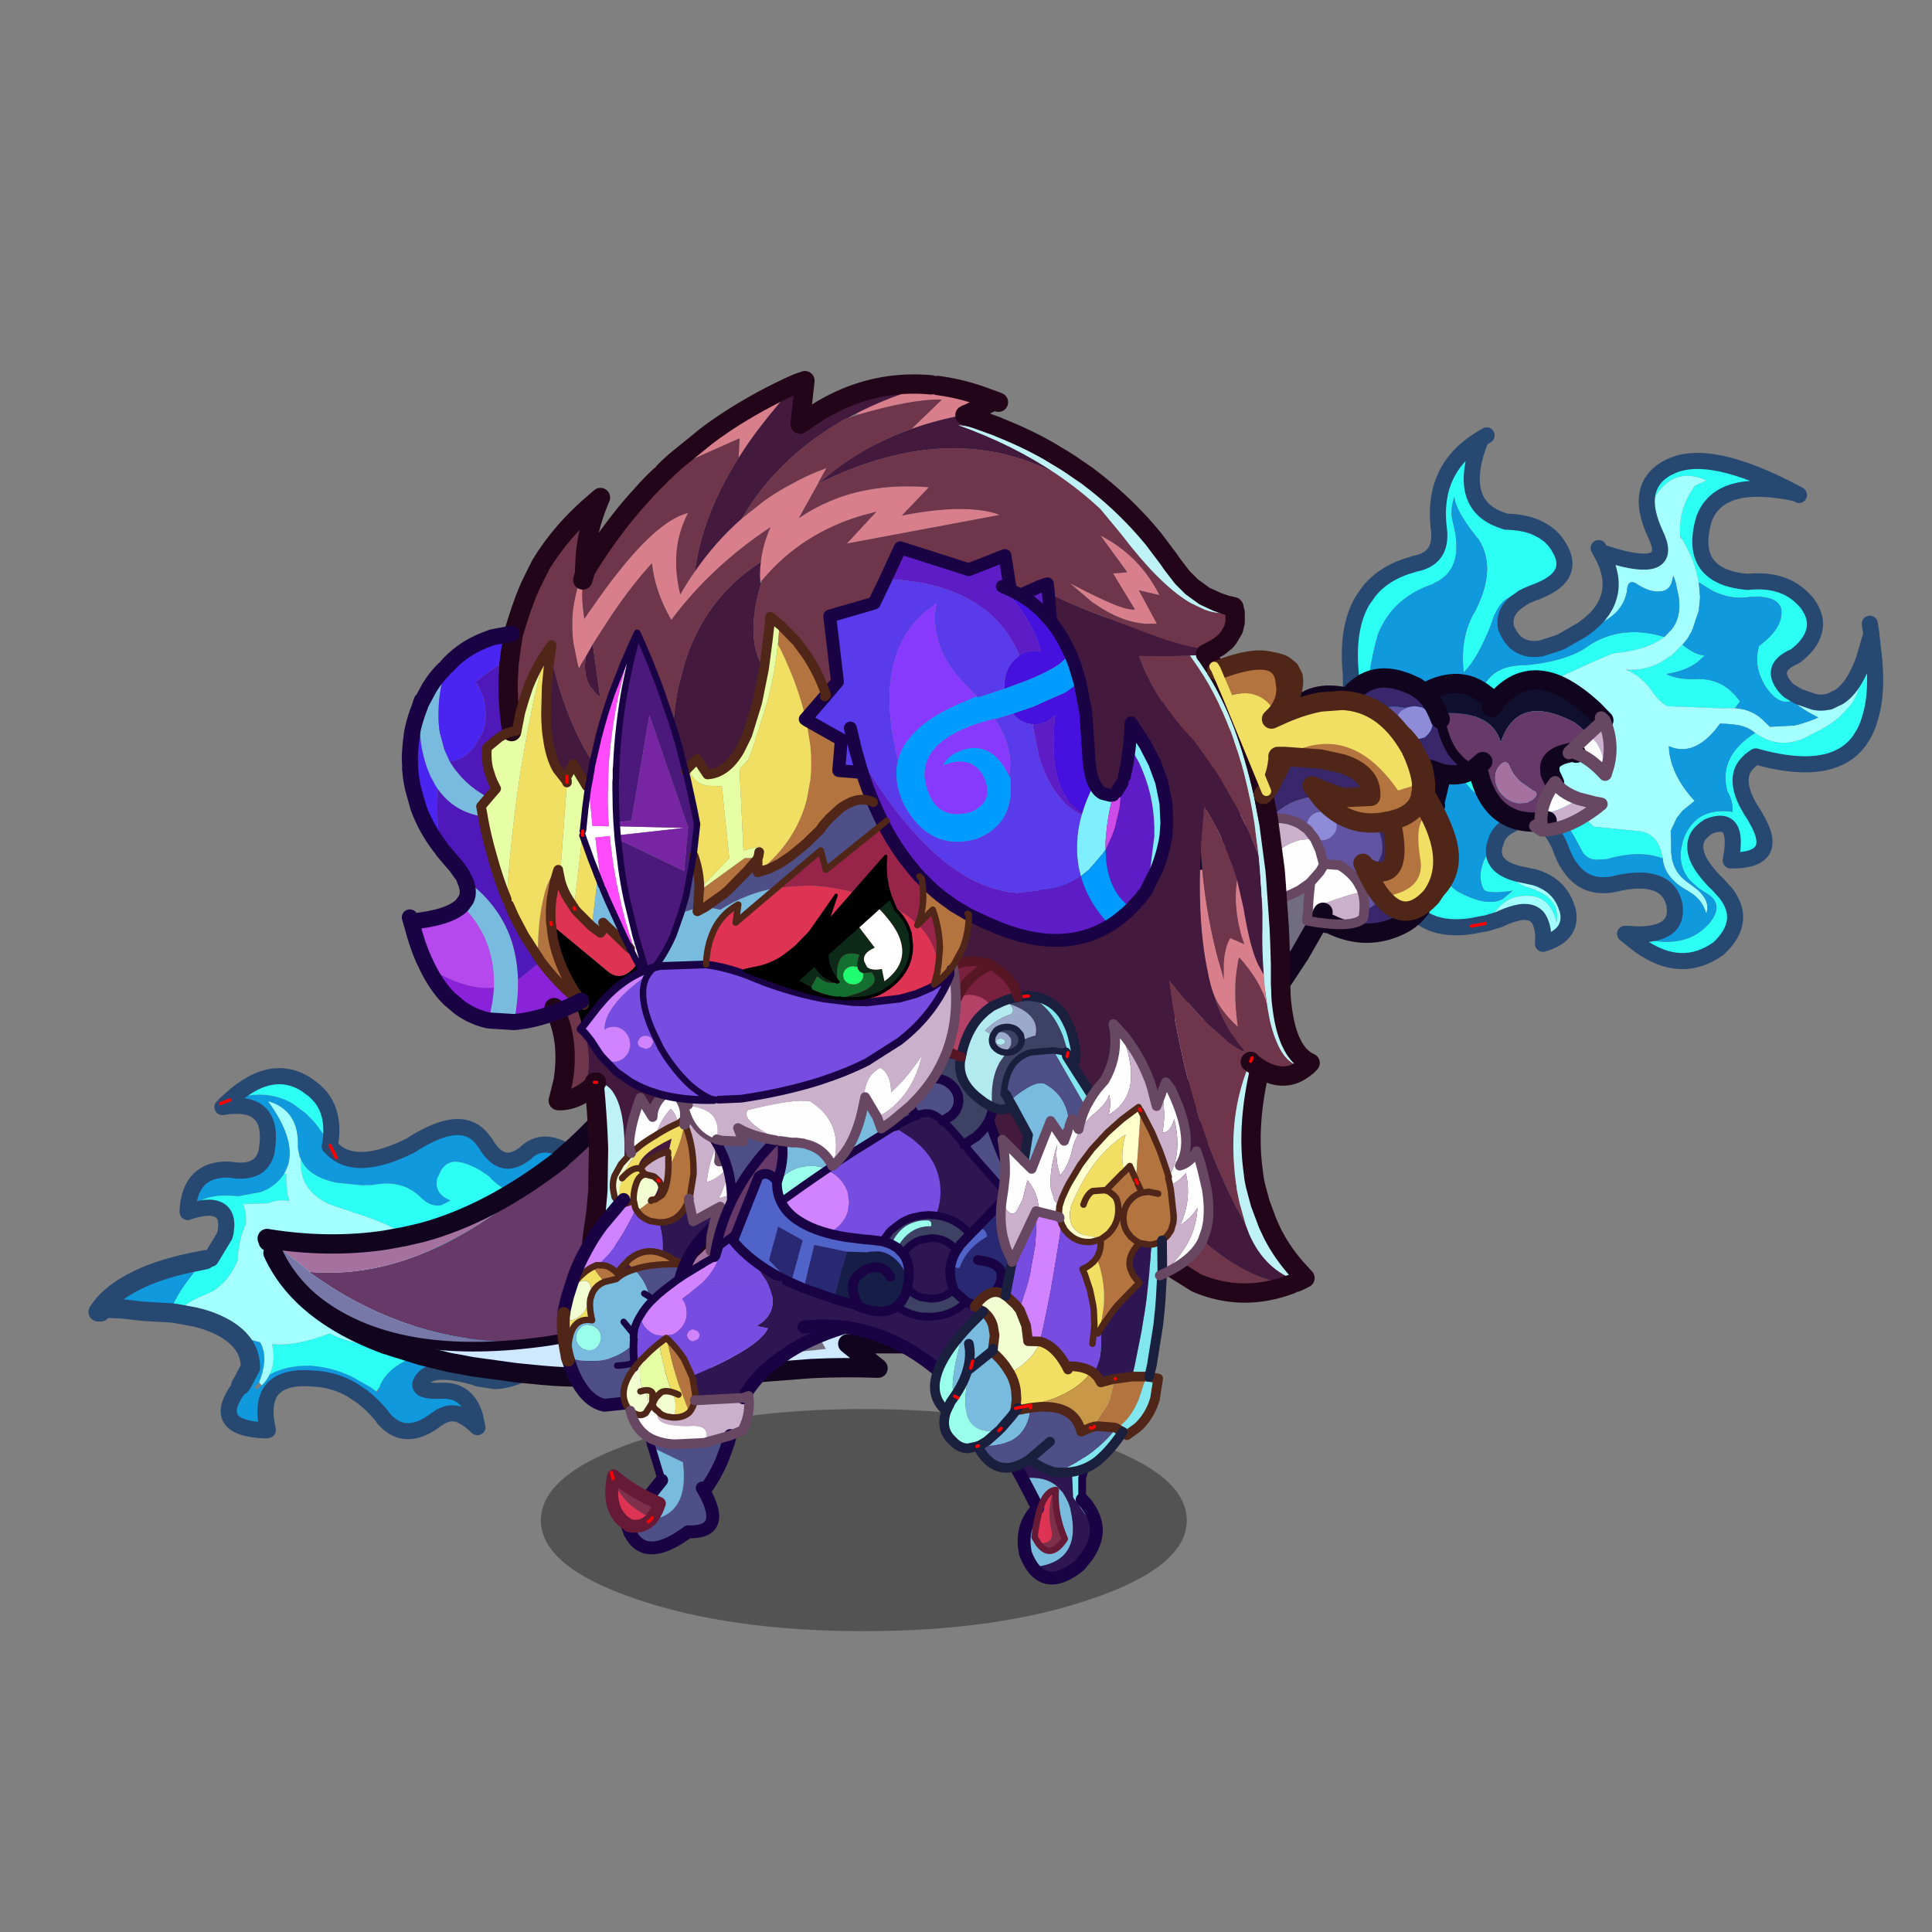<svg xmlns:ffdec="https://www.free-decompiler.com/flash" xmlns:xlink="http://www.w3.org/1999/xlink" ffdec:objectType="frame" height="90" width="90" xmlns="http://www.w3.org/2000/svg"><rect width="100%" height="100%" fill="#808080" stroke="none"/><use ffdec:characterId="25" height="59.15" transform="translate(2.2 17.3)" width="86.05" xlink:href="#a"/><defs><g id="n" transform="translate(69.45 71.4)"><use ffdec:characterId="2" height="25.05" transform="matrix(1.543 0 0 1.377 7.148 89.786)" width="65" xlink:href="#b"/><use ffdec:characterId="3" height="84.15" transform="translate(130.6 -62.65)" width="85" xlink:href="#c"/><use ffdec:characterId="4" height="57.65" transform="translate(-63.1 36.85)" width="82.9" xlink:href="#d"/><use ffdec:characterId="5" height="114.45" transform="translate(-36.85 -27.85)" width="211.05" xlink:href="#e"/><use ffdec:characterId="6" height="120.95" transform="translate(8 -36.9)" width="120.1" xlink:href="#f"/><use ffdec:characterId="7" height="51" transform="translate(9.6 39.3)" width="33.15" xlink:href="#g"/><use ffdec:characterId="8" height="83.3" transform="translate(29.3 33.75)" width="66.05" xlink:href="#h"/><use ffdec:characterId="9" height="80.9" transform="translate(66.35 19.5)" width="45.25" xlink:href="#i"/><use ffdec:characterId="10" height="79.2" transform="translate(28.85 -26.4)" width="92.8" xlink:href="#j"/><use ffdec:characterId="11" height="45.65" transform="translate(17.15 66.7)" width="28.45" xlink:href="#k"/><use ffdec:characterId="12" height="113.8" transform="translate(-14.45 -71.4)" width="163.15" xlink:href="#l"/><use ffdec:characterId="13" height="22.65" transform="translate(38.55 3.7)" width="26.4" xlink:href="#m"/></g><g id="c"><path d="m80.25 36.05.45-1.15 1.15-3.9h.05l.45 3.9q.45 5.25-.6 8.8-.5 1.9-1.45 3.3l-.25.4q-1.35 1.85-3.45 2.75-4.2 1.85-11.55 0l-.75-.2-.35-.1-.45.3q-1.1.8-1.6 1.85-1 2.4 1.25 6.1l.65 1 .15.3q4 6.7-3.9 6.6 1.45-7.3-3.5-5.25l-.05.05q-1.1.7-1.6 1.6-.7 1.35 0 3.15.65 1.6 2.75 3.8l.25.2 1.4 1.55q3.35 4.35-1.1 8.55-5.8 4.2-12.35-.5l-1.9-1.5.15-.25q8.4 3.1 12.55-1.55l.25-.3q2.1-2.75-.45-4.35l-1.4-.9-1.15-1.05-.45-.5q-1.45-1.95-1.1-4.5l.3-1.3.1-.3L53 62q.85-1.7 2.1-2.6 2.05-1.4 5.25-.95.05-1.8-.8-3.15-.95-3.45 1.05-6.2 1-1.35 2.7-2.55l.55-.35.5.35q3.55 2.2 7.45.3l.55-.3.25-.15q2.65-1.2 4.35-2.7l1.75-1.85q.95-1.4 1.35-2.9.35-1.4.2-2.9m-56.9 27.8q-.15.75 0 1.45.25 1 1.25 1.75 1.15 1.7 2.75 2.6.8.45 1.75.7 4.65 1.6 3.9 5.3-1-4.4-4.95-4.15h-.1l-.6.05q-1.25.15-2.4.95-1.15.85-2.2 2.45l-.4.75-.4.1-.4.05-1.75.35q-4.6.65-7.4-1.1-3.4-2.3-4.05-7.75l-.05-.5.65-.2-1.35-3.1-.5-1.35q-1.05-2.35-2.9-3.75l-.35-.25q-1.2-.95-2.05-2.1-2.6-3.6-1.45-9.35l.05-.25.05-.25.1-.75q.7-4.05.5-8.65l-.05-.5q-.5-6.6 1.85-10.65l1.05-1.5q2.4-2.95 6.75-4.15l.25-.1q4.4-.75 3.85-5.35l-.05-.35q-1-9.15 6.55-13.7-4 10.2 3.35 12.65l.55.2q2.7.05 4.6.85l.8.4q1.6.85 2.55 2.25l.25.4q2.7 4.35-2.8 6.7l-.7.3-.2.05-1.3.55-.35.2-.15-.05q-3.35-.9-4.95 4.1l-.05.2q-2.1 5.35-4.25 7.45-.6-5.15 1.5-9.05l.25-.4q3.5-6.8.5-11.3l-.25-.25q-3.35-4.25-3.45-6.3-.7 2.15-.3 3.65l.05.3q1.95 7.25-2.8 9.45l-.35.2q-6.1 2.1-8.35 7.5l-.15.35Q2.8 39.7 4.1 46.25l.2.8q2.75 8.35 7.95 13.75 1.2 6.9 5.1 9.8l.2.15q4.55 2.55 7.1 1.25l1.55-1.3q-4.35.65-4.6-.4-1.25-2.65 1.4-6.6l.35.15m23.8-52.15q-.7-4.05 2.35-6.2.5-.35 1.05-.6Q56.65 1.8 70.2 9q-11.9-2.55-14.3 4l-.15.55q-2.15 8.4 6.9 9.2 5.8-.6 8.9 2.9l.3.3.4.6q1.45 2.25.55 4.45-.65 1.7-2.75 3.3-2.75 1.15-2.5 2.9.15 1.05 1.35 2.3l.15.1.1.1q-.1.65.55 1.45-2.25 1-4.45-2.5l-.25-.5q-.85-1.7-.85-3.35 0-1.05.3-2.1 3.9-2.9 3.45-5.75-.6-2.2-5.05-1.85l-.35.05q-2.55.3-5.25-1L55.1 22.8l-.45-1.85q-.65-2.3-2.1-4.75l-.35-.6q-.3-4.25 2.3-7.8l1.8-.8q-5.95-2.7-9.15 4.7m5.4 20.8q1.9 1.55 3.45 1.7l-1.1 1q-1.85 1.4-4.85 1.85 1.65.85 4.3.8 3.05-.2 5.2 1.4l.3.25.75.7.5.6.4.5-.8 1.05h-1.15l-.4.05-8.95-.35q-1.3-.75-2.3-2.25-1.6-2.3-3.85-3.3l.1-.1 1.5-.05q1.9-.25 3.6-1.15l1.65-1.1 1.65-1.6M49.4 65.65q-3.6-1.3-8.55.15l-1.75.1q-1.45-.15-2.1-1.3l-1.1-2.05q-2.25-4.05-5.95-6.05h-.05l-.1-.1q-1-.65-2.45-.75-2.3-.25-5.6.85-5.45-3.3-3.25-8.9l.6-1.35q1.05-2.4 1.7-4.8l.1-.25q1.2-5.6 7.15-5.5h.1l2.4-.3q5-.85 7.45-2.75 5.15-3.35 11.75-1.35-2.6 2.05-7.95 2.55-3.45 1.4-6.25 2.75l-.8.35q-2.3 1.1-4.2 2.15l-3.9 2.35-2.25 1.8-.55.55q-1.35 1.25-2.15 2.45-1.65 2.55-.85 4.7 1.1 2.95 4.7 2.6l.35-.05 1.45.1q4.4.65 10 5.8l1.45 1.35 6.45.65q3.5.1 4.2 4l-.05.25" fill="#2cfff4" fill-rule="evenodd" transform="translate(1.25 1.25)"/><path d="m70.6 40.55 2.45.85q1.05.2 1.95 0l.35-.05 1.55-.75q1.6-1.05 2.8-3.4l.55-1.15q.15 1.5-.2 2.9-.4 1.5-1.35 2.9l-1.75 1.85q-1.7 1.5-4.35 2.7l-.25.15-.55.3q-3.9 1.9-7.45-.3l-.5-.35-.35-.25q-.75-.6-2-.9l-.9-.15-1.05-.1-1.15-.05-.8 1.05-.85.9q-3.1 3-6.3 1.55l.05.85q.55 4 3.95 7.65l-1.9 1.55-.9 1.15-.9 1.95v.3l.05 1.25v1.2q-.05 3.5 2.7 5.35l1.4 1.05q2.05 1.85 1.35 3.7-.55-2.1-2.5-3.3l-.3-.2q-3.7-2-3.95-5.05l-.05-.3q-.7-3.9-4.2-4l-6.45-.65-1.45-1.35q-5.6-5.15-10-5.8l-1.45-.1-.35.05q-3.6.35-4.7-2.6-.8-2.15.85-4.7.8-1.2 2.15-2.45l.55-.55 2.25-1.8 3.9-2.35q1.9-1.05 4.2-2.15l.8-.35q2.8-1.35 6.25-2.75 5.35-.5 7.95-2.55l.1-.1 1.1-1.15q1.45-1.95 1.05-4.9l-.5-2.35-.35-1.05-.25 1.05q-.4 1.2-1.55 1.4h-.3l-.25.05q-1.45.05-3.45-1.25l-.05-.05-.25-.1q-.95-.35-1.1 1.15v.15q-.8 4.45-6.8 5.9 3.15-2.2 3.95-4.9 1-3.15-1.2-7l2.5.75q8.9 2.45 5.95-3.6-.9-1.95-1.2-3.6 3.2-7.4 9.15-4.7l-1.8.8q-2.6 3.55-2.3 7.8v.15l.35.45q1.45 2.45 2.1 4.75l.45 1.85.2 2.35-.2 2.05-.95 2.85-.2.45-.4.7-.1.2-.45.6-.45.5-1.65 1.6-1.65 1.1q-1.7.9-3.6 1.15l-1.5.05-.35-.05.25.15q2.25 1 3.85 3.3 1 1.5 2.3 2.25l8.95.35.4-.05h1.15q2.9.2 4.7 2.2l.75.7 3.8-.2q2.25-.55 3.7-1.25-2.9-1.45-3.95-2.65l.9-.6m-46 26.5q.9.65 2.5 1.05l.3.05 2.3.5q3.8 1.2 4.9 4.7l.15.4q.25 1.15 0 2.1-.6 2.15-3.85 3.1.15-1.95-.3-3.1-.3-.95-.95-1.4-.85-.6-2.3-.4-1.2.2-2.8.9l-.4.2-1.8.55.4-.75q1.05-1.6 2.2-2.45 1.15-.8 2.4-.95l.6-.05h.1Q32 71.25 33 75.65q.75-3.7-3.9-5.3-.95-.25-1.75-.7-1.6-.9-2.75-2.6" fill="#a4ffff" fill-rule="evenodd" transform="translate(1.25 1.25)"/><path d="m63.85 46.2-.55.35q-1.7 1.2-2.7 2.55-2 2.75-1.05 6.2.85 1.35.8 3.15-3.2-.45-5.25.95-1.25.9-2.1 2.6l-.25.65-.1.3-.3 1.3q-.35 2.55 1.1 4.5l.45.5 1.15 1.05 1.4.9q2.55 1.6.45 4.35l-.25.3Q52.5 80.5 44.1 77.4l1.75.1q6.05-.1 5.5-4.35l-.05-.35q-.5-2.15-2.3-3.05l-.45-.2-.3-.1q-2.05-.65-5.35 0l-.4.1q-4.8 1.2-7.35-2.45-.95-1.3-1.6-3.25-1.6-3.65-3.9-4.2l-2.3.15q-.75.25-1.55.75-1.45.7-2.05 2.05l-.2.3-.55.8q-2.65 3.95-1.4 6.6.25 1.05 4.6.4L24.65 72q-2.55 1.3-7.1-1.25l-.2-.15q-3.9-2.9-5.1-9.8-5.2-5.4-7.95-13.75l-.2-.8q-1.3-6.55 1.15-15.3l.15-.35q2.25-5.4 8.35-7.5l.35-.2q4.75-2.2 2.8-9.45l-.05-.3q-.4-1.5.3-3.65.1 2.05 3.45 6.3l.25.25q3 4.5-.5 11.3l-.25.4q-2.1 3.9-1.5 9.05 2.15-2.1 4.25-7.45l.05-.2q1.6-5 4.95-4.1v.1l-1.2.85q-1.9 1.55-1.5 3.85.6 1.45 1.5 2.3 1.5 1.3 3.9.95l2.65-.85.6-.25 3.15-1.8.2-.15q6-1.45 6.8-5.9V24q.15-1.5 1.1-1.15l.25.1.05.05q2 1.3 3.45 1.25l.25-.05h.3q1.15-.2 1.55-1.4l.25-1.05.35 1.05.5 2.35q.4 2.95-1.05 4.9l-1.1 1.15-.1.1q-6.6-2-11.75 1.35-2.45 1.9-7.45 2.75l-2.4.3h-.1q-5.95-.1-7.15 5.5l-.1.25q-.65 2.4-1.7 4.8l-.6 1.35q-2.2 5.6 3.25 8.9 3.3-1.1 5.6-.85 1.45.1 2.45.75l.1.1h.05q3.7 2 5.95 6.05L37 64.6q.65 1.15 2.1 1.3l1.75-.1q4.95-1.45 8.55-.15l.1.05q.25 3.05 3.95 5.05l.3.2q1.95 1.2 2.5 3.3.7-1.85-1.35-3.7l-1.4-1.05q-2.75-1.85-2.7-5.35v-1.2l-.05-1.25v-.3l.9-1.95.9-1.15 1.9-1.55q-3.4-3.65-3.95-7.65l-.05-.85q3.2 1.45 6.3-1.55l.85-.9.8-1.05 1.15.05 1.05.1.9.15q1.25.3 2 .9l.35.25M55.1 22.8l2.15 1.35q2.7 1.3 5.25 1l.35-.05q4.45-.35 5.05 1.85.45 2.85-3.45 5.75-.3 1.05-.3 2.1 0 1.65.85 3.35l.25.5q2.2 3.5 4.45 2.5 1.05 1.2 3.95 2.65-1.45.7-3.7 1.25l-3.8.2-.75-.7q-1.8-2-4.7-2.2l.8-1.05-.4-.5-.5-.6-.75-.7-.3-.25q-2.15-1.6-5.2-1.4-2.65.05-4.3-.8 3-.45 4.85-1.85l1.1-1q-1.55-.15-3.45-1.7L53 32l.45-.6.1-.2.4-.7.2-.45.95-2.85.2-2.05-.2-2.35" fill="#1199de" fill-rule="evenodd" transform="translate(1.25 1.25)"/><path d="m71.85 41.8 2.45.85q1.05.2 1.95 0l.35-.05 1.55-.75q1.6-1.05 2.8-3.4l.55-1.15.45-1.15 1.15-3.9.05-.15-.25-1.6M45.2 78.9l1.9 1.5q6.55 4.7 12.35.5 4.45-4.2 1.1-8.55l-1.4-1.55-.25-.2q-2.1-2.2-2.75-3.8-.7-1.8 0-3.15.5-.9 1.6-1.6l.05-.05q4.95-2.05 3.5 5.25 7.9.1 3.9-6.6l-.15-.3-.65-1q-2.25-3.7-1.25-6.1.5-1.05 1.6-1.85l.45-.3.35.1.75.2q7.35 1.85 11.55 0 2.1-.9 3.45-2.75l.25-.4q.95-1.4 1.45-3.3 1.05-3.55.6-8.8l-.45-3.9v-.15M45.2 78.9l-.3-.25h.45l1.75.1q6.05-.1 5.5-4.35l-.05-.35q-.5-2.15-2.3-3.05l-.45-.2-.3-.1q-2.05-.65-5.35 0l-.4.1q-4.8 1.2-7.35-2.45-.95-1.3-1.6-3.25-1.6-3.65-3.9-4.2l-2.3.15q-.75.25-1.55.75-1.45.7-2.05 2.05l-.1.3-.3.95q-.15.75 0 1.45.25 1 1.25 1.75.9.65 2.5 1.05l.3.05 2.3.5q3.8 1.2 4.9 4.7l.15.4q.25 1.15 0 2.1-.6 2.15-3.85 3.1.15-1.95-.3-3.1-.3-.95-.95-1.4-.85-.6-2.3-.4-1.2.2-2.8.9l-.4.2-1.8.55-.4.1-.4.05-1.75.35q-4.6.65-7.4-1.1-3.4-2.3-4.05-7.75l-.05-.5-.7-3.3m-.5-1.35Q7.3 61.1 5.45 59.7l-.35-.25q-1.2-.95-2.05-2.1Q.45 53.75 1.6 48l.05-.25.05-.25.1-.75q.7-4.05.5-8.65l-.05-.5Q1.75 31 4.1 26.95l1.05-1.5q2.4-2.95 6.75-4.15l.25-.1q4.4-.75 3.85-5.35l-.05-.35q-1-9.15 6.55-13.7l.9-.55m6.2 24.9 1.3-.55.2-.05.7-.3q5.5-2.35 2.8-6.7l-.25-.4q-.95-1.4-2.55-2.25l-.8-.4q-1.9-.8-4.6-.85l-.55-.2Q18.5 12 22.5 1.8m6.6 24.6.15-.05m-.15.05-1.2.85Q26 28.8 26.4 31.1q.6 1.45 1.5 2.3 1.5 1.3 3.9.95l2.65-.85.6-.25 3.15-1.8m.2-.15q3.15-2.2 3.95-4.9 1-3.15-1.2-7l-.35-.65m29.5 22.1-.15-.1q-1.2-1.25-1.35-2.3-.25-1.75 2.5-2.9 2.1-1.6 2.75-3.3.9-2.2-.55-4.45l-.4-.6-.3-.3q-3.1-3.5-8.9-2.9-9.05-.8-6.9-9.2l.15-.55q2.4-6.55 14.3-4-13.55-7.2-19.65-4.1-.55.25-1.05.6-3.05 2.15-2.35 6.2.3 1.65 1.2 3.6 2.95 6.05-5.95 3.6l-2.5-.75m30.7 22.4-1.45-.85m1.05-30.7.45.25" fill="none" stroke="#274971" stroke-linecap="round" stroke-linejoin="round" stroke-width="2.5"/><path d="m23.2 77.05-2.15.4M8.85 64.8l-.5-1.35m.5 1.35 1.35 3.1" fill="none" stroke="red" stroke-linecap="round" stroke-linejoin="round" stroke-width=".5"/></g><g id="d"><path d="m66.55 11.65.55.3q2.8 1.65 4.75 5.1l.35.65q2 4.35 1.75 8.8-.25 4.7-3 9.5l-.1.2q-8.75 11-15.4 11.15l-2.6-.4-.5-.2q-6.35-1.8-8 .2-1.75 2.1 2.85 1.9 3.85-.2 5.15 3.85l.4 1.8q-1.3-1.25-2.45-1.8-1.4-.7-2.95 0l-.3.15-.75.5q-4.75 3.6-8.05-.1l-.4-.55q-1.4-1.7-2.95-2.9l-1.65-1.1-.65-.35q-2.55-1.3-5.45-1.4l-.65-.05q-3.5-.15-5.15 1.3l-.2.15q-2 1.95-.95 6.6l-.3.05q-7.95-.25-4.95-5.45l.2-.35.6-.85L16 48l.25-.4 1.25-2.35q0-4.15-4.75-6.5-1.7-.85-3.85-1.35l2.8-.5q3.55 3.6 7.3 4.4 1.4 2.35-.15 6.25l-.75.8.35.15-.1.25.9-.75q.8-.75 1.2-1.65 2.6-1.45 6.3-1.4 3.3.2 6.5 1.7l3 1.7.8.6.2.15.25-.75q1.05-2.9 4.8-4.5 1.4-.6 3.15-1l.25-.05q12.65-3.65 16.45-13.05 1.85-5.55.15-8.55-.95-1.7-2.95-2.55-2.8-1-4.45-2.7l-.3-.35-1.55-1.05q-1.25-.7-2.6-1.1l-.5-.1q-1.75-.35-2.8 1.2l-.55 1.15-.1.2q-.55 2.35 2.1 3.4l-1.35.7q-.65.2-1.4 0l-.25-.05q-.8-.3-1.6-1.05l-.15-.15-.1-.1q-.85-.8-1.9-1.3-2.25-1.05-5.35-.45l-1.65.05-4-.4q-2.1-.45-3.45-1.3-1.45-.9-2.05-2.3l-.2-.4-.25-1.15-.05-.5q.2-5.6-4.6-7 4.3 5.9 3.1 9.9l-.2.5-.25.55-.15.3q-1.1 1.65-2.8 2.5l-.8.35-3.5.65-.75-.05q-4.7-.4-7.15 2.1.45-6.25 6.25-6.2l.5.05q4.8.75 5.55-3.05v-.1q1.2-7.65-6.3-6.7l-.05-.45.6-.55q5.55-1.9 9.75.55l2.1 1.55 1.25 1.3q1.3 1.55 2.45 3.65l-.05.15.15.15.1.1.35.65.25-.1q3.75 3.05 11.75-.95 1.35-.9 2.6-1.5 6-3.05 8.7.8l.3.4q.95 1.6 2 2.25 1.65 1 3.65-.35l.45-.3q2.25-2.3 5.45-.9l1 .5m-35.75 1-.4-.85.4.85M5.1 36.75.75 36.5l-3-.35-1.95-.1q-2.2-.7 1.6-2.4 6.2-2.7 7.7-2.8l1.65-.2 1.15-.6.6-.3 1.85-1.15-1.85 2.2q-2.9 3.7-3.4 5.95" fill="#1199de" fill-rule="evenodd" transform="translate(7.65 1.25)"/><path d="m5.95 36.85-.95 1-.35.4.35-1.2.1-.3.85.1-.85-.1q.5-2.25 3.4-5.95l1.85-2.2.15-.1.3-.25.55.1 2.15-3.55.15-.55.05-.5.05-.5v-.35q-.05-1.05-.55-1.65-.55-.65-1.65-.8-1.4-.15-3.7.6l-.1-.35q2.45-2.5 7.15-2.1l.75.05 3.5-.65.8-.35q1.7-.85 2.8-2.5l.35.05q-.15 2.35.45 4.2-1.65-.35-3.3.35l-3.9.1q.6 1.6.45 3.05-1.1 2.4-1.25 5.25v.35q-.85 2.05-2.05 3.35-1.2 1.35-2.7 1.95l-.1.05-.4.15q-1 .4-1.9.9l-.5.3q-.85.55-1.95 1.65m19.4-23.9q.6 1.4 2.05 2.3 1.35.85 3.45 1.3l4 .4 1.65-.05q3.1-.6 5.35.45 1.05.5 1.9 1.3l.1.1.15.15q.8.75 1.6 1.05l.25.05q.75.2 1.4 0l1.35-.7q-2.65-1.05-2.1-3.4l.1-.2.55-1.15q1.05-1.55 2.8-1.2l.5.1q1.35.4 2.6 1.1l1.55 1.05.3.35q1.65 1.7 4.45 2.7 2 .85 2.95 2.55 1.7 3-.15 8.55-3.8 9.4-16.45 13.05l-.25.05q-1.75.4-3.15 1-3.75 1.6-4.8 4.5l-.45.6-.8-.6-3-1.7q-3.2-1.5-6.5-1.7-3.7-.05-6.3 1.4 1.05-2 .4-4.75 3.6.4 8.95-1.65 7.15 3.6 12.65-.65l.75-.65.45-.4q3.6-3.4 1.85-9.05l-.1-.3q-.75-2.35-4-4.35-2.9-1.85-7.85-3.35l-.4-.15-3.4-1.15q-4.8-2.25-4.4-6.95M14.3 3.7q1.7-1.55 3.3-2.45 4.5-2.5 8.5 0l1.3.95.65.65.4.45q2.2 2.8 1.4 7.45-1.15-2.1-2.45-3.65l-1.25-1.3-2.1-1.55q-4.2-2.45-9.75-.55" fill="#2cfff4" fill-rule="evenodd" transform="translate(7.65 1.25)"/><path d="m8.9 37.4-2.95-.55q1.1-1.1 1.95-1.65l.5-.3q.9-.5 1.9-.9l.4-.15.1-.05q1.5-.6 2.7-1.95 1.2-1.3 2.05-3.35v-.35q.15-2.85 1.25-5.25.15-1.45-.45-3.05l3.9-.1q1.65-.7 3.3-.35-.6-1.85-.45-4.2l-.35-.05.15-.3.25-.55.2-.5q1.2-4-3.1-9.9 4.8 1.4 4.6 7l.05.5.25 1.15.2.4q-.4 4.7 4.4 6.95l3.4 1.15.4.15q4.95 1.5 7.85 3.35 3.25 2 4 4.35l.1.3q1.75 5.65-1.85 9.05l-.45.4-.75.65q-5.5 4.25-12.65.65-5.35 2.05-8.95 1.65.65 2.75-.4 4.75-.4.9-1.2 1.65l-.4-.45q1.55-3.9.15-6.25-3.75-.8-7.3-4.4l-2.8.5" fill="#a4ffff" fill-rule="evenodd" transform="translate(7.65 1.25)"/><path d="m74.75 13.2-.35-.2-.2-.1-1-.5q-3.2-1.4-5.45.9l-.45.3q-2 1.35-3.65.35-1.05-.65-2-2.25l-.3-.4q-2.7-3.85-8.7-.8-1.25.6-2.6 1.5-8 4-11.75.95l-.6-.55-.1-.1-.15-.15.05-.15q.8-4.65-1.4-7.45l-.4-.45-.65-.65-1.3-.95q-4-2.5-8.5 0-1.6.9-3.3 2.45l-.6.55-.55.55.6-.1q7.5-.95 6.3 6.7v.1q-.75 3.8-5.55 3.05l-.5-.05q-5.8-.05-6.25 6.2v.4l.1-.05q2.3-.75 3.7-.6 1.1.15 1.65.8.5.6.55 1.65v.35l-.05.5-.05.5-.15.55L19 29.6l-.55-.1m56.3-16.3q2.8 1.65 4.75 5.1l.35.65q2 4.35 1.75 8.8-.25 4.7-3 9.5l-.1.2q-8.75 11-15.4 11.15l-2.6-.4-.5-.2q-6.35-1.8-8 .2-1.75 2.1 2.85 1.9 3.85-.2 5.15 3.85l.4 1.8q-1.3-1.25-2.45-1.8-1.4-.7-2.95 0l-.3.15-.75.5q-4.75 3.6-8.05-.1l-.4-.55q-1.4-1.7-2.95-2.9l-1.65-1.1-.65-.35q-2.55-1.3-5.45-1.4l-.65-.05q-3.5-.15-5.15 1.3l-.2.15q-2 1.95-.95 6.6m-.3.05Q19.6 56 22.6 50.8l.2-.35.6-.85.25-.35" fill="none" stroke="#274971" stroke-linecap="round" stroke-linejoin="round" stroke-width="2.5"/><path d="m38.05 13.05.4.85M37.5 12l.2.4.35.65m-16.1-8.1-1.45.55" fill="none" stroke="red" stroke-linecap="round" stroke-linejoin="round" stroke-width=".5"/><path d="m23.65 49.25.25-.4 1.25-2.35q0-4.15-4.75-6.5-1.7-.85-3.85-1.35l-2.95-.55-.85-.1-4.35-.25-3-.35-1.95-.1q-1.15 0-1.4.35l-.15.2m16.25-8.1-2 .4q-5.8 1.2-9.5 3.25-3.6 1.95-5.15 4.45" fill="none" stroke="#274971" stroke-linecap="round" stroke-linejoin="round" stroke-width="3"/></g><g id="e"><path d="M202.15 14.25q-2.75.55-3 2.15l.05 1 .7 1.5v.05q-1.15 1.5-1.65 3.05-.35.9-.4 1.85-.1.55-.05 1.1l-1.25.05q-4.1-.05-6.35-3-1.35-1.75-2.05-4.6l-.05-.25-.2-.75v-.05l-.05.05-.6.45-.85-.45-.85-.6-1.2-1.25q-1.55-2.05-2.2-5.55l-.35-.85q8.25-.7 9.75 4.45 2.55-7.65 11.2-3.2.65.3 2.4 2l-.25.25-2.55 2.35-.2.25m-13.4 1.35-.85.75.85-.75m1.95 2.8q.15 1.45 1.25 2.55.85.8 1.85 1.05l.6.1 1.25-.1.9-.5q1.1-1.05 0-1.4l-2.05-1.45q-1.1-1.05-1.55-2.25-.5-1.2-1.45-.3-.9.9-.8 2.3m-145.15 59q-.85.55-.05-.05Q50.65 73 55.45 67.2q3.45-4.2 6.7-9.15 1 4.65.3 9.15-.75 4.35-2.95 8.45l4.35-1.1L52.9 94.6q-1.95 1.15-2.65 3.4l-.1.4-.2.15q-2.5 2-1.8 6.25l-2.6.45-.9.15-1.25.2q-19.45 1.45-35.85-10l-1.05-.75h.15q18.8 1.6 38.9-17.45m34.75-5.2 35.85-14.4q-.95 14.45-9.5 22.55l-.3.2q-4.4 3.05-3.8 5.65-1.35 2.25-18 4.5l-2 .3q2.1 3.65-2.75 6.3l-1.05.25-.4.05-2.6.55-1.6.3-1 .15-4.5.55L73.3 89q3.7-8.35 7-16.8M60.35 94.6q-1.7-1.2-3.8-1.05l-.9.1 10.5-19.7 8.6-2.6 1-.3h.1l-1.1 2.75q-2.3 5.65-5.3 11.6l-1.9 3.6-4.75 8.35q-.95-1.55-2.05-2.45l-.4-.3m-1.4-18 .55-.95-.55.95" fill="#673968" fill-rule="evenodd" transform="translate(1.5 1.5)"/><path d="M179.95 4.8q1.7-.95 3.3-1.2 1.35-.25 2.6 0 1.2.2 2.3.9 1.25.7 2.4 2 1.6-2 3.45-2.9 2.8-1.35 6.2 0 2.5 1.05 5.35 3.6l.45.4 1.15 1.2.4.4-2.4 2.2q-1.75-1.7-2.4-2-8.65-4.45-11.2 3.2-1.5-5.15-9.75-4.45l-.45-.95q-.6-1.15-1.4-1.95l-.2-.25.2-.2m-50.8 32.9q5.3-.75 8.2-3.5 2.7-2.55 3.4-6.9l.2-1.9q.55-2.05 3.1-2.8l1.05-.2q-.85 5.15.25 6.2l.25.15q1.35.55 5.75-1.95l1.35-.8q-2.8 3.75-2.15 8.6.2 1.5.7 3.1l1.75-.1q-4.05 6.85-8.95 13l-3.1 3.7-.95 1.1-.15.2-.05.05q-5.15 5.7-11 10.75l-1.9 1.6-.35.3.3.05 4.7.65-.55.45-8.05 5.5-.4.2-2.15 1.3-.35.2Q113.3 80.5 105 84.2l-.45.2 3.2 3.4-4.9 1h-.05l-3.05.55-15.6 3.05.4.5q.9 1.2 0 2.25l-1.1.85-.15.05-3.5 1.25q4.85-2.65 2.75-6.3l2-.3q16.65-2.25 18-4.5-.6-2.6 3.8-5.65l.3-.2q8.55-8.1 9.5-22.55L80.3 72.2l1.25-3.2 4.55-1.8q12.35-5.05 22.5-11.8l2.35-1.6 1.7-1.2q9-6.55 16.15-14.55l.35-.35m61.4-31.2-.4.7.4-.7M125.95 68l.6.3-.6-.3" fill="#100f2d" fill-rule="evenodd" transform="translate(1.5 1.5)"/><path d="M190.7 18.4q-.1-1.4.8-2.3.95-.9 1.45.3.45 1.2 1.55 2.25l2.05 1.45q1.1.35 0 1.4l-.9.5-1.25.1-.6-.1q-1-.25-1.85-1.05-1.1-1.1-1.25-2.55M.2 89.7q9.5 1.5 18.15.2l3-.55 2.6-.6Q34.6 85.9 45.55 77.4q-20.1 19.05-38.9 17.45L.2 89.7M81.55 69l-1.25 3.2q-3.3 8.45-7 16.8l-4.65 10.15-3 .2-1.8.05-.05-.15-1-1.9L67.55 89l1.9-3.6q3-5.95 5.3-11.6l1.1-2.75V71l5.7-2m-25.9 24.65-.9.2-.8.25q-.6.2-1.05.5l10.95-20.05 2.3-.6-10.5 19.7" fill="#a5719e" fill-rule="evenodd" transform="translate(1.5 1.5)"/><path d="M153.35 37.6q3.3-.35 5.7-1.4l1.3-.65 1.35-.95.25.1-.2 1.9-.15 2.25-.15 1.45 1.7.3-2.8 4.9-5.75 8.7-.9 1.2-3.95 4.9-2.45 2.7-1.4 1.4q.05-6.35-.8-10.2l-1.05-3.6q4.9-6.15 8.95-13h.35M131.5 84.25l-8.95 5.35h-.05l.45-14.45v-.2l8.05-5.5 1.85 3.5-1.35 11.3m-48.2 11.8.15-.05 1.1-.85q.9-1.05 0-2.25l-.4-.5 15.6-3.05v9.1l-3.1.55-6.1 1 .95 1.6q.85 1.15 2.25 2.25l-8.4.55 1.4 2.4-2.2.25-5.15.45 3.9-11.45m-13.5 12.1-5.7.2 4.55-9.2 4.5-.55-3.35 9.55" fill="#716c80" fill-rule="evenodd" transform="translate(1.5 1.5)"/><path d="m141.6 68.45 7.1-1-.1.55q-1 3.6-6.45 8.4-3.55 3.15-9.1 6.8l-1.55 1.05 1.35-11.3-1.85-3.5.55-.45-4.7-.65.05-.35 1.9-1.6q5.85-5.05 11-10.75l.8 12.95 1-.15M79.8 97.3l3.5-1.25-3.9 11.45-9.6.65 3.35-9.55 1-.15 1.6-.3 2.6-.55.4-.05.2.2.85-.45m23-8.5h.05l4.9-1-3.2-3.4.45-.2q8.3-3.7 15.05-7.55l-2.7 17.55q-4.5 1.6-12 3.15l-2.05.45-.5-9m-38.7 19.55h-.15l-7.4-.25q-4.15-.45-4.95-1.6l-.05-.1q-1.8-2.5.75-5.65-.1-4.45 4.25-5.65 1.6-.5 3.8-.5l.4.3q1.1.9 2.05 2.45l1 1.9-.35.15h.4l1.8-.05 3-.2-4.55 9.2m-2.15-3.75q-4.75.3-4.6-2.1.3-3.05 5.6-3.1h.5-.5q-5.3.05-5.6 3.1-.15 2.4 4.6 2.1" fill="#989fb9" fill-rule="evenodd" transform="translate(1.5 1.5)"/><path d="m145.9 64.4-2.05 2-1.75 1.6-.5.45-1 .15-.8-12.95.05-.05.1-.1.05-.1.95-1.1 3.1-3.7 1.05 3.6q.85 3.85.8 10.2m-23.4 25.25-1.55.85-.6.35 9 .5q-3.2 2.9-6.8 5.05l-1.6.9q-6.5 3.45-14.15 4.3l-3.25.25-5.3-.05-2.1-.2 5 4.4h-11l4.7 3.8q-5-.2-10.3.05l-10.4.8-4 .5-.8.1-3.7.1-6.5.1h-2.6l-11-.35-.9-.05-1.9-.15-4.1-.4-6.9-.95-1.3-.25-2.2-.4-4.3-1.05-5.6-1.75Q5.15 101.2.9 91.9q7.55 11.7 23.05 14 8.5 1.25 19.45-.3l1.25-.2.9-.15 2.6-.45q-.7-4.25 1.8-6.25l.2-.15.1-.4q.7-2.25 2.65-3.4.45-.3 1.05-.5l.8-.25.9-.2.9-.1q2.1-.15 3.8 1.05-2.2 0-3.8.5-4.35 1.2-4.25 5.65-2.55 3.15-.75 5.65l.05.1q.8 1.15 4.95 1.6l7.4.25h.15l5.7-.2 9.6-.65 5.15-.45 2.2-.25-1.4-2.4 8.4-.55q-1.4-1.1-2.25-2.25l-.95-1.6 6.1-1 3.1-.55v-9.1l3.05-.55.5 9 2.05-.45q7.5-1.55 12-3.15l2.7-17.55.35-.2 2.15-1.3h.4l-.45 14.45v.05m-2.75 1.15.6.05-.6-.05m-60.6 20.65-2.6-.4q-6.55-.8-8.05-4.75l-.15-.4-.2-1.1.2 1.1.15.4q1.5 3.95 8.05 4.75l2.6.4" fill="#cee8ff" fill-rule="evenodd" transform="translate(1.5 1.5)"/><path d="m.9 91.9-.75-1.8-.1-.35.15-.05 6.45 5.15H6.5l1.05.75q16.4 11.45 35.85 10-10.95 1.55-19.45.3-15.5-2.3-23.05-14" fill="#7778a7" fill-rule="evenodd" transform="translate(1.5 1.5)"/><path d="M123.8 31.5q3.65-2.8 5.3-6.7l.7-2 .3-1.2q.45-1.7 1.05-3.25 2.05-5.15 5.8-8.5l.4-.35.55-.45q1.55 8.1-.55 15.1l-1.3 3.45q-4.2 7.4-12.25 3.9m47.3-23.45q2.9-1.45 5.75-.75l-.75.45q-.8.8-.8 1.85l-.15.3q-1.8-1.25-4.05-1.85M155.9 24.4l1-1.05q1.55-1.3 3.45-1.85l1.1-.3 2.2-.2.95.05.15.15q2.1 2.6 4.6 3.55l.8.3 1.95.3q1.05 1.65 1.05 3.75 0 1.6-1.55 3.05l-.25-.35.05.5-.25.15.25-.1.05.25 1.7 3.35.05.25q-1.2 2.15-2.85 2.4.1-1.55-.3-2.8l-.2-.55-.5-.9q-.95-1.5-2.8-2.65l-2.5-.2-.6-2.2-.8-1.75.65.2.45.05q.95 0 1.6-.65.7-.65.7-1.55t-.7-1.55q-.65-.65-1.6-.65-.95 0-1.65.65-.65.65-.65 1.55l.1.55-1.2-.85q-1.8-1.05-4.45-.9" fill="#6154a3" fill-rule="evenodd" transform="translate(1.5 1.5)"/><path d="M123.8 31.5q8.05 3.5 12.25-3.9l1.3-3.45q2.1-7 .55-15.1 1.3-1.1 2.85-1.95 1.7-.95 3.65-1.65-1.7 3-1.8 7.65l.05.5q.6 2.95 2.3 4l.1.3-3.55.85.05.25 3.05 2.1.65.4-.15.9-1.05.2q-2.55.75-3.1 2.8l-.2 1.9q-.7 4.35-3.4 6.9-2.9 2.75-8.2 3.5l-1.2.3q-3.75-.4-7.95-4.2l3.6-2.15.2-.15m35.6-23.55q2.6-3.65 8.45-2.3l.9-1.05.6-.5 1-.7q2.3-1.25 5.2-.5l1.4.45.45.2 1 .45.35.25.8.6.1.1.1.05.2.25q.8.8 1.4 1.95l.45.95.35.85q.65 3.5 2.2 5.55l1.2 1.25.85.6.85.45-1.3.55q-1.65.5-3.55.05l-1.1 4.6-.15-.05-.85-1.5q.2-1.35-.15-3.1l-.05-.2-.1-.45-.05-.3-.25-.65-.15-.3-1.4-2.6-.55-.75.55.05 1.4-.3.1-.05.1.05.2-.25.2-.2q.8-.8.8-1.85t-.8-1.85l-.2-.15-.4-.25-.25-.15-1.15-.2-.85.15-.25.05-.1.05-.1.05q-2.85-.7-5.75.75l-.75-.2-1-.2-.6-.1-2.05-.15h-.15l-6.2.4-.95.15m9.15-2.15-.7-.15.7.15m12 11 1.65.6.2.05-.2-.05-1.65-.6m-15.95 4.25-.95-.05-2.2.2-1.1.3q-1.9.55-3.45 1.85l-1 1.05-2.1.25-.15.1q-.05-1.05-1.3-2.25 1.15-.45 2.15-1.3l.1-.1q2.15-1.95 3.7-5.95l.05-.1 2 .15q5.95.55 9 1.75l1 .45q2.95 1.55 1.8 4-.9.65-2 .65l-.8-.05q-1.2-.2-2.8-.8l-2.75-1.25.8 1.1m5.75 17.55q1.65-.25 2.85-2.4l.2.15q1.55 2.05 3.35 2.55l1.45-.4-.05.1.75-.15.05-.05.15-.05q-1.25 1.75-3.15 2.65-5.35 2.6-10.95-.2 4.1.35 5.2-.9l.15-1.1v-.2m1.1-6-.05-.25-.25.1.25-.15v.05l.2-.2q1.55-1.45 1.55-3.05 0-2.1-1.05-3.75l3.35-.5q2.1 10.35-4 7.75" fill="#38276b" fill-rule="evenodd" transform="translate(1.5 1.5)"/><path d="m176.85 7.3.1-.05.1-.05.25-.05.85-.15 1.15.2.25.15.4.25.2.15q.8.8.8 1.85t-.8 1.85l-.2.2-.3.2-.1.05-1.4.3-.55-.05-.65-.75-.05-.05-.55-.5-1-.85-.05-.4q0-1.05.8-1.85l.75-.45m-15.3 18.85-.1-.55q0-.9.65-1.55.7-.65 1.65-.65t1.6.65q.7.65.7 1.55t-.7 1.55q-.65.65-1.6.65l-.45-.05q-.35-.25-.7-.25l-1.05-1.35" fill="#8e8bd9" fill-rule="evenodd" transform="translate(1.5 1.5)"/><path d="m207.9 17.2-.1.35-.05.05q-2.25-2.5-4.5-3.3l-.5-.2-.4-.1 2.55-2.35q.45.05.9.4l.55.55.15.25q.9 1.35 1.4 4.35m-8 1.75.05-.05.05-.05q.9 1.5 3.6 2.5l-1 .65q-2.05 1.25-4.75 1.85.05-.95.4-1.85.5-1.55 1.65-3.05m-47.55 3.55q1.25 1.2 1.3 2.25v.1l-.75.9-.2.25-1.35.8q-4.4 2.5-5.75 1.95 2.2-3.25 5.65-5.95l1.1-.3m10.3 5.05.8 1.75.6 2.2 2.5.2q1.85 1.15 2.8 2.65l.5.9.2.55-1.95.5-2.2.7q-2.15.75-4.3 1.85l.15-2.25.2-1.9.05-.35-.3.25-1.35.95-1.3.65q-2.4 1.05-5.7 1.4l.1-.55q.2-1.3.55-2.45l.9-2.3q1.8-3.6 5.45-4.5l2.25-.3.05.05m1.4 4.15-.6 1-1.45 1.65 1.45-1.65.6-1v-.2.2" fill="#fefeff" fill-rule="evenodd" transform="translate(1.5 1.5)"/><path d="M207.6 9.2q1.7 4 .3 8-.5-3-1.4-4.35l-.15-.25-.55-.55-.65-.65 2.4-2.2h.05m-4 12.15 2.5.65 1.05.2q-4.95 4.05-9.2 4.05l-.15-1.3q-.05-.55.05-1.1 2.7-.6 4.75-1.85l1-.65m-49.8 3.3 2.1-.25q2.65-.15 4.45.9l1.2.85 1.05 1.35-2.25.3q-3.65.9-5.45 4.5l-.9 2.3q-.35 1.15-.55 2.45l-.45.55-1.75.1q-.5-1.6-.7-3.1-.65-4.85 2.15-8.6l.2-.25.75-.9v-.05l.15-.15m16.25 11.15q.4 1.25.3 2.8v.2l-.15 1.1q-1.1 1.25-5.2.9l-.45-.05-1.4-.15-1.7-.3.15-1.45q2.15-1.1 4.3-1.85l2.2-.7 1.95-.5m-18.8-13q-3.45 2.7-5.65 5.95l-.25-.15q-1.1-1.05-.25-6.2l1.75-.2q2.35.9 4.4.6m12.7 16.2-.45.9-.35.7.35-.7.45-.9m34.8-14.2-.95.15.95-.15" fill="#cbb0cc" fill-rule="evenodd" transform="translate(1.5 1.5)"/><path d="m157.65 7.95-.2.35.5-.1 1.45-.25.95-.15 6.2-.4h.15l2.05.15.6.1 1 .2.75.2q2.25.6 4.05 1.85l.2.1 1 .85.3.3.25.2.05.05.65.75.55.75 1.4 2.6.15.3.25.65.05.2v.1l-.2.5-.05.15-.2.35q-.95 1.7-2.75 2.15l-.1-.1q-1.6-2.4-3.65-4-1.95-1.5-4.3-2.35-3.7-1.35-8.4-1.05l-2.35.2q-1.8 1.2-4.8 1.4l-.15-1.15-.15-.15-1.15-1q-1.7 4.1-4.6 3.2-3.25-1.95-.4-6.7l.25-.35q2.45-3.2 5.55-2.7l.4.05q2 .3 4.7 2.75m-10.3 5.65q2.15-3.3 4.4-1.9-2.25-1.4-4.4 1.9m31.35 9.7.85-.95q5.6 15.75-3.85 14.5 5.45-2.9 3-13.55" fill="#f0df62" fill-rule="evenodd" transform="translate(1.5 1.5)"/><path d="m144.4 5.45.55-.9q.9-1.25 2.1-2.15l1.6-1q.95-.5 2.1-.8l4.6-.6q1.5.15 2.45.6l.95.75.55 1.05q.3 1.35-.55 3.4l-1.1 2.15q-2.7-2.45-4.7-2.75l-.4-.05q-3.1-.5-5.55 2.7l-.25.35q-2.85 4.75.4 6.7 2.9.9 4.6-3.2l1.15 1 .15.15.15 1.15q-.05 2.45-3.65 3.6l-.15.05-4 .15 4-.15.15-.05q3.6-1.15 3.65-3.6 3-.2 4.8-1.4l2.35-.2q4.7-.3 8.4 1.05 2.35.85 4.3 2.35 2.05 1.6 3.65 4l.1.1q1.8-.45 2.75-2.15l.2-.35.05-.15.35.15q.35 1.75.15 3.1l.85 1.5.1.2.15.25q1.45 2.7 2.15 4.95 2.2 7.2-5.25 10.9l-.3.15.25-.05h.1l.15-.05-.3.15-1.45.4q-1.8-.5-3.35-2.55l-.15-.2v-.05l-.1-.15-1.7-3.35q6.1 2.6 4-7.75l1.3-.45.4-.15 1-.55.55-.4-.55.4-1 .55-.4.15-1.3.45-3.35.5-1.95-.3-.8-.3q-2.5-.95-4.6-3.55l-.15-.15-.8-1.1 2.75 1.25q1.6.6 2.8.8l.8.05q1.1 0 2-.65 1.15-2.45-1.8-4l-1-.45q-3.05-1.2-9-1.75l-2-.15-.05.1q-1.55 4-3.7 5.95l-.1.1q-1 .85-2.15 1.3l-1.1.3q-2.05.3-4.4-.6l-1.6-.7-.65-.4-3.05-2.1-.05-.25 3.55-.85.35-.1-.45-.2q-1.7-1.05-2.3-4l-.05-.5q.1-4.65 1.8-7.65m13.95 9.6.2-.65-.2.65m21.2 7.3-.85.95q2.45 10.65-3 13.55 9.45 1.25 3.85-14.5l.75-1.85-.75 1.85" fill="#b3743f" fill-rule="evenodd" transform="translate(1.5 1.5)"/><path d="m139.4 10.55-.55.45-.4.35q-3.75 3.35-5.8 8.5-.6 1.55-1.05 3.25l-.3 1.2-.7 2q-1.65 3.9-5.3 6.7m14.1-22.45q1.3-1.1 2.85-1.95 1.7-.95 3.65-1.65m15 2.5q2.6-3.65 8.45-2.3l.9-1.05.6-.5 1-.7q2.3-1.25 5.2-.5l1.4.45.45.2 1 .45.35.25.8.6.1.1.3-.15q1.7-.95 3.3-1.2 1.35-.25 2.6 0 1.2.2 2.3.9 1.25.7 2.4 2 1.6-2 3.45-2.9 2.8-1.35 6.2 0 2.5 1.05 5.35 3.6l.45.4 1.15 1.2.4.4m-4.3 5.1-.5-.2-.6.15q-2.75.55-3 2.15l.05 1 .7 1.5v.05m-76.3 12.7-3.6 2.15q4.2 3.8 7.95 4.2l.85.05q-7.15 8-16.15 14.55l-1.7 1.2-2.35 1.6q-10.15 6.75-22.5 11.8l-4.55 1.8-5.7 2-.1.05-1 .3-8.6 2.6-2.3.6-4.35 1.1-.55.95M182.8 23.55l1.1-4.6-.2-.05-1.65-.6m-12.7-11.15.7.15m-5.4 34.8.35-.7.45-.9m15.7-34.05.1.05.2.25q.8.8 1.4 1.95l.45.95.35.85m5.1 7.85.6-.45.05-.05.85-.75m1.4-8.4.4-.7m-2.45 10.8.05.1q.7 2.85 2.05 4.6 2.25 2.95 6.35 3l1.25-.05.95-.15m-10.85-8.45v.05l.2.75m-.85-.3-1.3.55q-1.65.5-3.55.05m-1.1 4.6-.05.15.15.25m-2.3 15.9q-1.25 1.75-3.15 2.65-5.35 2.6-10.95-.2l-.45-.05m-1.4-.15-2.8 4.9-5.75 8.7-.9 1.2-3.95 4.9-2.45 2.7-1.4 1.4-2.05 2-1.75 1.6-.5.45 7.1-1-.1.55q-1 3.6-6.45 8.4-3.55 3.15-9.1 6.8L133 85.75l-8.95 5.35-.05.05-1.55.85-.6.35 9 .5q-3.2 2.9-6.8 5.05l-1.6.9q-6.5 3.45-14.15 4.3l-3.25.25-5.3-.05-2.1-.2 5 4.4h-11l4.7 3.8q-5-.2-10.3.05l-10.4.8-4 .5-.8.1-3.7.1-6.5.1h-2.6l-11-.35-.9-.05-1.9-.15-4.1-.4-6.9-.95-1.3-.25-2.2-.4-4.3-1.05-5.6-1.75Q6.65 102.7 2.4 93.4m-.75-1.8-.1-.35-.05-.1.2.05q9.5 1.5 18.15.2l3-.55 2.6-.6Q36.1 87.4 47.05 78.9m-.05-.05q5.15-4.35 9.95-10.15 3.45-4.2 6.7-9.15 1 4.65.3 9.15-.75 4.35-2.95 8.45m81.1-7.05 1-.15m-21.25 22.4-.6-.05" fill="none" stroke="#11041f" stroke-linecap="round" stroke-linejoin="round" stroke-width="3"/><path d="m145.9 6.95.55-.9q.9-1.25 2.1-2.15l1.6-1q.95-.5 2.1-.8l4.6-.6q1.5.15 2.45.6l.95.75.55 1.05q.3 1.35-.55 3.4l-1.1 2.15-.2.35m-14.8 5.3-.05-.5q.1-4.65 1.8-7.65" fill="none" stroke="#4f2617" stroke-linecap="round" stroke-linejoin="round" stroke-width="3"/><path d="m158.95 9.8.5-.1 1.45-.25.95-.15 6.2-.4M146.75 23l-.65-.4-3.05-2.1m3.4-1.4q-1.7-1.05-2.3-4m24.05-6.2 2.05.15.6.1 1 .2.75.2q2.25.6 4.05 1.85l.2.1 1 .85.55.5.05.05.65.75.55.75 1.4 2.6.15.3.25.65.05.2v.1l.1.45.05.2q.35 1.75.15 3.1l.85 1.5.1.2m-28.05-8.2-.15-1.15-.15-.15-1.15-1q-2.25-1.4-4.4 1.9m-1.95 4.2 4-.15.15-.05q3.6-1.15 3.65-3.6m11.4 7.05-.8-1.1 2.75 1.25q1.6.6 2.8.8l.8.05q1.1 0 2-.65 1.15-2.45-1.8-4l-1-.45q-3.05-1.2-9-1.75l-2-.15-.05.1q-1.55 4-3.7 5.95l-.1.1q-1 .85-2.15 1.3l-1.1.3q-2.05.3-4.4-.6l-1.6-.7m27.9 14.45-1.7-3.35q6.1 2.6 4-7.75l-3.35.5-1.95-.3-.8-.3q-2.5-.95-4.6-3.55l-.15-.15m6.8 11.25-.05-.5m-25.95-14-.45-.2m33.75 5.7-.55.4-1 .55-.4.15-1.3.45m-16.9-10.45-.2.65M172.9 33.8v.05l.2-.2m1.8 4.2-.15-.2v-.05m6.3-13.75-.85.95m.85-.95.75-1.85m1.1 1.95q1.45 2.7 2.15 4.95 2.2 7.2-5.25 10.9l-.3.15.25-.05h.1l.15-.05q.95-.15.6 0m-.9.15.3-.15m-.3.15-1.45.4q-1.8-.5-3.35-2.55" fill="none" stroke="#4f2617" stroke-linecap="round" stroke-linejoin="round" stroke-width="2"/><path d="M168.05 8.9h.15" fill="none" stroke="#11041f" stroke-linecap="round" stroke-linejoin="round" stroke-width="2"/><path d="m129.45 39.5 1.2-.3q5.3-.75 8.2-3.5 2.7-2.55 3.4-6.9l.2-1.9q.55-2.05 3.1-2.8l1.05-.2 1.75-.2m35.3-13.2q.65 3.5 2.2 5.55l1.2 1.25.85.6.85.45.85.3v.15M2.4 93.4l-.75-1.8M154.5 39.1q-4.05 6.85-8.95 13l-3.1 3.7-.95 1.1-.05.1M81.3 98.8l3.5-1.25m.15-.05 1.1-.85q.9-1.05 0-2.25l-.4-.5 15.6-3.05 3.05-.55m.05 0 4.9-1-3.2-3.4.45-.2q8.3-3.7 15.05-7.55m.35-.2 2.15-1.3.4-.2 8.05-5.5.55-.45-4.7-.65-.3-.05-.6-.3m13.85-12.35q-5.15 5.7-11 10.75l-1.9 1.6-.35.3m-66.2 26.3q-1.7-1.2-3.8-1.05l-.9.1-.9.2-.8.25q-.6.2-1.05.5-1.95 1.15-2.65 3.4l-.1.4-.2.15q-2.5 2-1.8 6.25l.2 1.1.15.4q1.5 3.95 8.05 4.75l2.6.4m3.65-14.1 1 1.9.05.15 1.8-.05 3-.2 4.5-.55 1-.15 1.6-.3 2.6-.55.4-.05 1.05-.25m-31.65 7.5-2.6.45-.9.15-1.25.2q-10.95 1.55-19.45.3-15.5-2.3-23.05-14m61.9 5.45q-.95-1.55-2.05-2.45m3.1 4.5h-.9q-5.3.05-5.6 3.1-.15 2.4 4.6 2.1" fill="none" stroke="#11041f" stroke-linecap="round" stroke-linejoin="round" stroke-width="1.5"/><path d="m146.6 23.9.15-.9m7.1 1q1.25 1.2 1.3 2.25v.1l-.75.9-.2.25q-2.8 3.75-2.15 8.6.2 1.5.7 3.1l1.75-.1h.35q3.3-.35 5.7-1.4l1.3-.65 1.35-.95.3-.25 1.45-1.65.6-1V33l2.5.2q1.85 1.15 2.8 2.65l.5.9.2.55q.4 1.25.3 2.8M155.3 26.15l2.1-.25q2.65-.15 4.45.9l1.2.85L164.1 29l.05.05.8 1.75.6 2.2m-18.45-2.75q1.35.55 5.75-1.95l1.35-.8m-7.6-3.6q-.85 5.15.25 6.2l.25.15m8.2-4.1-.15.15v.05m8.3 9.85.05-.35m-.4 4.5.15-2.25.2-1.9m-.35 4.15-.15 1.45 1.7.3 1.4.15m5.8-2.1v.15l-.15 1.1q-1.1 1.25-5.2.9" fill="none" stroke="#674762" stroke-linecap="round" stroke-linejoin="round" stroke-width="1.5"/><path d="m176.85 11.5-.05-.4m1.6 1.75-.25-.2-.3-.3m-112.5 63.7.5-.95" fill="none" stroke="red" stroke-linecap="round" stroke-linejoin="round" stroke-width=".5"/><path d="m208.65 10.3.45.4q1.7 4 .3 8m-.1.35-.05.05q-2.25-2.5-4.5-3.3m-3.35 4.65.05-.05.05-.05q.9 1.5 3.6 2.5l2.5.65 1.05.2q-4.95 4.05-9.2 4.05l-1-.65m7.95-13.95.25-.25 2.4-2.2m-9.75 15.75q-.05-.55.05-1.1.05-.95.4-1.85.5-1.55 1.65-3.05m2.25-4.7.2-.25 2.55-2.35m-2.15 2.45-.4-.1m-4.55 10.95.15 1.3" fill="none" stroke="#674762" stroke-linecap="round" stroke-linejoin="round" stroke-width="2"/><path d="m143 20.25 3.55-.85.35-.1" fill="none" stroke="#4f2617" stroke-linecap="round" stroke-linejoin="round" stroke-width="1.5"/></g><g id="f"><path d="M57.9 13.85q-3.15 2.7-7.15.3l-1.5-1.05q-3.2 7.35-2.5 16.15l.1 1.2.2 1.65.05.15.05.6.45 2.2.95 3.35-1.8-3.35-1.35-2.8-.8-1.8q-4.2-9.6-6.4-20.6-1-4.65-1.6-9.6 3.35 4.25 6.15 7.05l2.95 2.55 1.1.8 1.75 1-.85-1-.6-.8q-2.3-3.1-3.6-7.5.95 2.65 3.8 5.25-.8-5.85 0-9.75h1.1q2.75 3.3 3.5 6.6l.05.4q.5 3 1.35 5l.35.8q1.6 3.25 4.25 3.2M55.6 47.6q-7.55 2.85-14.7-.2l-4.4-2.75q-3.4-2.1-6.7-3.85l-.45-.95q-1.75-3.75-2.8-7.6-1.85-6.5-1.8-13.2 4.65 7.6 9.1 13.2 3.55 4.45 6.95 7.6Q48.5 47 55.6 47.6m-111.15-29q-1.3.55-2.65.5l.75-3.05q.5-3 .2-5.8l-.05-.4q-.25-1.85-.9-3.6l-.35-.9 1.65-.7 1.35-.6 1.15 3.5-.35.45.65.6.3 1.25q.7 3.8-.1 6.2-.5 1.55-1.65 2.55M39.9-50l.45.65q7.05 9.8 9.55 25.4l.65 4.95q-3.8-9.6-9.65-17.3l-.35-.45q-6.05-6.3-8.35-12.6l-.25-.6q4.25.1 7.95-.05m1.9 33.25-.25-3 .55-6.85q2.9 4.6 4.6 9.85l.5 1.6q-.7 5 1.15 10l-2.2-1q-.85 1.25-1 4v2.5l-.7-2.5q-1.95-7-2.65-14.6M49.3 13l-.05.1.05-.1.25-.55-.25.55" fill="#6f354a" fill-rule="evenodd" transform="translate(60.05 59.7)"/><path d="m56.75 47.15-.35.15-.8.3q-7.1-.6-14.8-7.75-3.4-3.15-6.95-7.6-4.45-5.6-9.1-13.2-.05 6.7 1.8 13.2 1.05 3.85 2.8 7.6l.45.95-1.85-.95-2.6-1.25-2-.9-1.2-.55-5.35-2.1q-5-1.75-9.85-2.8l-3.8-.7-13.4-.6q-5.7.35-11.15 1.8l-1.9.55-.5.2q-6.7 2.45-11.3 6.35l-2.55 2.4q-6.1 6.45-9.05 17.5l-1.65-1.1q-2.35-9.65-.75-18.8l.1-.4q2.3-15.95-.25-20.9-1.05-2.15-3-2.3h-.35v.35q-1.45 1.4-2.95 2 1.15-1 1.65-2.55.8-2.4.1-6.2l-.3-1.25 1 1.25.25.4.95 1.45.4.55.05.05 2.2 2.3 1.9 1.35.2.15q5.1 3.1 13.1 2.9l.75-.05 3.5-.15q6.75-1 12.25-2.75 4-1.3 7.3-2.95 2.8-1.5 5.1-3.25 2.75-2.15 4.7-4.7Q1.5 2.6 2.7-.4v-.95l.45-.6.15-.2 1.3-2.4q.95-2.4.95-5.25l.6.3 1.4.65.4.2.2.1.6.25Q16.2-4.95 22.1-6.05q-.6-1.15-.45-3.4.3-4.9.95-7.4.6-2.5 3.55-4.35 2.95-1.85-3.05-4.25-6.05-2.4 1.4-3.1l1.65-.15q-.65-.45-1.1-1.4l-.1-.15q-.5-1.2-.7-3.1l-.05-.4-.05-1-.4-6-.1-.8-.85-4.35-.8-2.65-.3-.8-.35-.85-.55-1.15q-1.1-2.25-2.55-4l-.35-4.35 2.9 1.35.45.2 2.9 1.2 2.2.85q8.45 2.95 13.8 2.15 3.45-.6 5.65-2.7l1.05-.25.05.15v1.6q-.15 1.3-1.05 2.4-1.15 1.4-3.5 2.5h-.05v.1l-2.4.15q-3.7.15-7.95.05l.25.6q2.3 6.3 8.35 12.6l.35.45q5.85 7.7 9.65 17.3l.2 2.25.25 3.6.15 3v2.4q-.05 2.55.05 4.8l.05.8.1 1.75-.95-1.75q-.95-2.1-1.65-5.6l-.4-2.2-.1-.6-1.05-4.6-.5-1.6Q45-22 42.1-26.6l-.55 6.85-.1 3q-.2 8.3.95 14.6l.35 1.75.4 1.65.35 1.1q1.3 4.4 3.6 7.5l.6.8.85 1-1.75-1-1.1-.8-2.95-2.55Q39.95 4.5 36.6.25q.6 4.95 1.6 9.6 2.2 11 6.4 20.6l.8 1.8 1.35 2.8 1.8 3.35.55 1.45q2.45 5.6 7.65 7.3" fill="#43193d" fill-rule="evenodd" transform="translate(60.05 59.7)"/><path d="M42.3-50.15h.1l.55.8 1.1 1.65q2.35 3.8 4.15 8.55 1.8 4.85 3.1 10.7l.05.25.8 4.25.95 7.2.1 1.2.55 7.8.1 2.4.1 3.2V1l.05.85q0 1.25.15 2.4.4 3.45 1.35 5.6l.4.8q1.05 1.9 2.65 2.6l-.5.5-.15.1q-2.65.05-4.25-3.2l-.35-.8q-.85-2-1.35-5l-.05-.4q-.35-2.05-.55-4.55v-.3l-.1-1.75-.05-.8q-.1-2.25-.05-4.8v-2.4l-.15-3-.25-3.6-.2-2.25-.65-4.95q-2.5-15.6-9.55-25.4L39.9-50l2.4-.15m8.45 64.3q-1.95 8.25-1.15 15.1l.15 1.2.1.8.2 1 .75 2.8 1.2 3.2.75 1.6q1.55 3 3.9 5.6l1.1 1.2-1 .5q-5.2-1.7-7.65-7.3l-.55-1.45-.95-3.35-.45-2.2-.05-.6-.05-.15-.2-1.65-.1-1.2q-.7-8.8 2.5-16.15l1.5 1.05m-99.1 44.5q-2.75-2.2-3.95-6-1.35-4.2-.8-10.4l.25-2.4.2-1.4.3-2 .3-3.4.1-6.6q-.15-4.5-.65-9.85l.35-.35q1.95.15 3 2.3 2.55 4.95.25 20.9l-.1.4q-1.6 9.15.75 18.8" fill="#bff2f6" fill-rule="evenodd" transform="translate(60.05 59.7)"/><path d="M51.35-.4v.3q.2 2.5.55 4.55-.75-3.3-3.5-6.6l-.9-1-.2 1q-.8 3.9 0 9.75-2.85-2.6-3.8-5.25l-.35-1.1-.4-1.65-.35-1.75q-1.15-6.3-.95-14.6h.35q.7 7.6 2.65 14.6l.7 2.5v-2.5q.15-2.75 1-4l2.2 1q-1.85-5-1.15-10l1.05 4.6.1.6.4 2.2q.7 3.5 1.65 5.6l.95 1.75" fill="#d87f8b" fill-rule="evenodd" transform="translate(60.05 59.7)"/><path d="M.65-.95v-1.2h.2l-.2 1.2" fill="#98244a" fill-rule="evenodd" transform="translate(60.05 59.7)"/><path d="M104.1 12q2.35 3.8 4.15 8.55 1.8 4.85 3.1 10.7l.05.25.8 4.25.95 7.2.1 1.2.55 7.8.1 2.4.1 3.2v3.15l.05.85q0 1.25.15 2.4.4 3.45 1.35 5.6l.4.8q1.05 1.9 2.65 2.6l-.5.5m-.15.1q-3.15 2.7-7.15.3-1.95 8.25-1.15 15.1l.15 1.2.1.8.2 1 .75 2.8 1.2 3.2.75 1.6q1.55 3 3.9 5.6l1.1 1.2-1 .5-.35.15m-.8.3q-7.55 2.85-14.7-.2l-4.4-2.75q-3.4-2.1-6.7-3.85L88 99.55l-2.6-1.25-2-.9-1.2-.55-5.35-2.1q-5-1.75-9.85-2.8l-3.8-.7-13.4-.6q-5.7.35-11.15 1.8l-1.9.55-.5.2q-6.7 2.45-11.3 6.35l-2.55 2.4q-6.1 6.45-9.05 17.5l-1.65-1.1q-2.75-2.2-3.95-6-1.35-4.2-.8-10.4l.25-2.4.2-1.4.3-2 .3-3.4.1-6.6q-.15-4.5-.65-9.85-1.45 1.4-2.95 2-1.3.55-2.65.5l.75-3.05q.5-3 .2-5.8l-.05-.4q-.25-1.85-.9-3.6l-.35-.9m107.8 7.75.05-.1m-.05.1 1.5 1.05M7.45 75.95v.35l.35-.35" fill="none" stroke="#220518" stroke-linecap="round" stroke-linejoin="round" stroke-width="3"/><path d="m8.15 71.4.4.55.05.05m4.1 3.65.2.15m96.45-3.1.25-.55M21.65 76.1l.3-.05m-14.15-.1h-.35" fill="none" stroke="red" stroke-linecap="round" stroke-linejoin="round" stroke-width=".5"/></g><g id="g"><path d="M18.9 5.45v.05l-.05.1.05-.1q1.35 3.25 1.35 7.3v.5l-.55 3.4-.15.35-.05.15v.1q-1.4 3.55-4.55 3.45h-.15l-1.25-.2Q12.1 20 11.5 19l2.15-1.6.1-.15.55-.05 1.05-.7q.9-1.2 1-4.2 1.65-2.7 2.5-6.7l.05-.15M5.35 27.4l1.05.05q1.05.2 2 1.2l.4.45-.55.45L6.4 30l-.1.05-1.55-2.2.6-.45M9.8 27l.35-.4q2.45-2.1 5.3-.95.85.3 1.75.95l.75.25 1.1.35v.1q-5.1-.25-8 .75l-.25-.25-1-.8" fill="#b3743f" fill-rule="evenodd" transform="translate(1 .75)"/><path d="m18.9 4.45.15-.2q-.3.95-.15 1.2l-.05.15h-.05l.1-1.15-.1 1.15h.05q-.85 4-2.5 6.7v-1.65l-.05-.5.55-2.4q-5.25 2.5-5.15 4.6l.3.05.7.9q-.4.1-.7.35-.45.4-.7 1.25l-.1.3q-.3 1.15-.25 2.1-1.35.8-2.1.5l-.2-.1q-.2-1.95.5-3.8 1.45-1.6 2.55-1.55-1.1-.05-2.55 1.55 1.1-3.3 5.35-6.75V7.1h.05l.85-.5q1.1-.65 2.45-1.25l.25-.15.8-.75M.65 41.55Q-.2 37.75.1 34.9h.1q.15.7.65.95.6.3 1.5-.35.9-.65 1.5-1.85l.4-1.1q-.25 1.35.25 3.4-3.85-.65-3.7 5.6H.65m8.2-23.75.55-.6-.55.6M6.3 30.05q-1.6.7-2 2.4l.05-1.15q0-1.1-.6-1.4-.65-.3-1.6.35-.8.6-1.4 1.8.75-2 2.3-3.3.85-.35 1.7-.9l1.55 2.2" fill="#f0df62" fill-rule="evenodd" transform="translate(1 .75)"/><path d="m.15 34.5.5-2.1.1-.35q.6-1.2 1.4-1.8.95-.65 1.6-.35.6.3.6 1.4l-.05 1.15-.05.1-.4 1.1q-.6 1.2-1.5 1.85-.9.65-1.5.35-.5-.25-.65-.95v-.15l-.05-.25m8.5-16.8L8 16.85l-.2-1.05q-.2-1.15.2-2.3l1-1.8 1.55-1.7L12 8.8q.9-.7 2.5-1.65-4.25 3.45-5.35 6.75-.7 1.85-.5 3.8m2.3-.4q-.05-.95.25-2.1l.1-.3q.25-.85.7-1.25.3-.25.7-.35h.1l1.2.3.2.1.5.45.2.2q0 1.6-1.15 2.9l-.1.15L11.5 19l-.2-.3-.1-.25-.25-1.15" fill="#f2fed1" fill-rule="evenodd" transform="translate(1 .75)"/><path d="m18.9 5.5.2-.3.45-.65q1.6-1.8 4.45-1.95l.2 1.7.15 2.2.05 1V8l-.75 1.3q-1 2.2-1.35 5.2 2.1-.6 3.5-2.7-.4 2.8-1.6 5.2 3.7-.9 6.3-3.25l.9.15-1.6 3.3-.35.6-.25.45Q27.65 20.8 25.6 23q-1.15 1.2-2.7 2.2L23 23l.3-1.5q.35-1.6 1.1-3.2l-4.2 2.3-.7-3.3v-.1l.05-.15.15-.35.55-3.4v-.5q0-4.05-1.35-7.3m-4.4 1.6q.35-1.85 2.2-4 .9.9 1.15 2.25-1.35.6-2.45 1.25l-.85.5h-.05m-1.8 6.2-.7-.9.6-.7q1.85-1.55 3.7-1.9v.35l.05.5v1.65q-.1 3-1 4.2.1-1.3-.45-2.15l-.2-.2-.5-.45-.2-.1-1.2-.3h-.1" fill="#cbb0cc" fill-rule="evenodd" transform="translate(1 .75)"/><path d="M11.05 28.05q1.9 1.85 2.35 4.25l-.8-.5.8.5.1 1.5q0 2.9-1.85 5.15l-.85.85q-2.7 2.5-6.5 2.5-1.9 0-3.5-.6v-.15q-.15-6.25 3.7-5.6-.5-2.05-.25-3.4l.05-.1q.4-1.7 2-2.4l.1-.05 1.85-.45.55-.45q.9-.65 2.25-1.05M9.4 36.2l2.25 2.75L9.4 36.2M5.3 40q.6-.55.6-1.35t-.6-1.4q-.55-.55-1.35-.55t-1.4.55q-.55.6-.55 1.4 0 .8.55 1.35.6.6 1.4.6.8 0 1.35-.6" fill="#79bbde" fill-rule="evenodd" transform="translate(1 .75)"/><path d="M5.3 40q-.55.6-1.35.6t-1.4-.6Q2 39.45 2 38.65t.55-1.4q.6-.55 1.4-.55.8 0 1.35.55.6.6.6 1.4 0 .8-.6 1.35" fill="#9affea" fill-rule="evenodd" transform="translate(1 .75)"/><path d="M1.7 29.1q.7-1.95 1.7-3.75Q4.5 23.2 6 21.2l2.85-3.4q.75.3 2.1-.5l.25 1.15.1.25q-2.1 4.4-4.25 7l-1.7 1.7H5.2l-.55.25-.1.05q-.85.45-1.5 1.05l-1.35.35" fill="#d082ff" fill-rule="evenodd" transform="translate(1 .75)"/><path d="m11.3 18.7.2.3q.6 1 2.05 1.55l1.25.2h.15q.75 2.55.5 4.9-2.85-1.15-5.3.95l-.35.4q-.75.65-1.4 1.65-.95-1-2-1.2l-1.05-.05 1.7-1.7q2.15-2.6 4.25-7" fill="#774ce1" fill-rule="evenodd" transform="translate(1 .75)"/><path d="M23.3 21.5 21.85 23l-.95 1.15q-1.15 1.5-1.8 3.05h-.05l-1.1-.35-.75-.25q-.9-.65-1.75-.95.25-2.35-.5-4.9 3.15.1 4.55-3.45l.7 3.3 4.2-2.3q-.75 1.6-1.1 3.2" fill="#2e1653" fill-rule="evenodd" transform="translate(1 .75)"/><path d="M10.55 10q-.5-1.1-.05-3.4.35-2.1 1.5-5.2l1.9 3q.05-2.25 2.2-3.9l.7-.5.5.5.8 1q.9 1.35.8 2.7v.25l-.8.75-.25.15Q17.6 4 16.7 3.1q-1.85 2.15-2.2 4v.05Q12.9 8.1 12 8.8L10.55 10M24.4 8l-.1 2.55-.1.75q1.6 0 3-1.3.65 2.25.1 4.1l1.9-.4 1.3.05Q27.9 16.1 24.2 17q1.2-2.4 1.6-5.2-1.4 2.1-3.5 2.7.35-3 1.35-5.2L24.4 8" fill="#fefeff" fill-rule="evenodd" transform="translate(1 .75)"/><path d="M19.05 27.3q-.9 1.95-1 3.95l.1.3q1.3 4 .45 8.05l-.25.9-.4 1.1q-1.7 4.05-6.1 6.3l-1.45.65-.2.1-.4.15-3.4.35Q2.95 48.4 1 42.7l-.2-.65v-.35q1.6.6 3.5.6 3.8 0 6.5-2.5l.85-.85q1.85-2.25 1.85-5.15l-.1-1.5q-.45-2.4-2.35-4.25 2.9-1 8-.75M15 41q3.55-5-1.6-8.7Q18.55 36 15 41m-6.6 2q5.55-.25 3.25-4.05 2.3 3.8-3.25 4.05m5.6.2q0 3.25-2.15 4.7Q14 46.45 14 43.2" fill="#4e4f87" fill-rule="evenodd" transform="translate(1 .75)"/><path d="m18.9 4.45.15-.2q-.3.95-.15 1.2v.05q1.35 3.25 1.35 7.3v.5l-.55 3.4-.15.35M19.1 27.2l.5.1h-.55q-5.1-.25-8 .75-1.35.4-2.25 1.05l-.55.45L6.4 30l-.1.05q-1.6.7-2 2.4l-.05.1q-.25 1.35.25 3.4-3.85-.65-3.7 5.6v.6l.2.55m7.85-24.9-.2-.1-.65-.85-.2-1.05q-.2-1.15.2-2.3l1-1.8 1.55-1.7L12 8.8q.9-.7 2.5-1.65m3.35-1.8.25-.15.8-.75m-1.05.9q-1.35.6-2.45 1.25l-.85.5m-5.7 10.7q.75.3 2.1-.5-.05-.95.25-2.1l.1-.3q.25-.85.7-1.25.3-.25.7-.35l-.7-.9-.3-.05q-1.1-.05-2.55 1.55m5.75.45q.55.85.45 2.15.9-1.2 1-4.2v-1.65m-.05-.5V9.8q-1.85.35-3.7 1.9l-.6.7m.7.9h.1l1.2.3.2.1.5.45m-3.5 4.3-.25-1.15m.55 1.7-.2-.3m-5.95 8.7 1.05.05q1.05.2 2 1.2.65-1 1.4-1.65l.35-.4q2.45-2.1 5.3-.95.85.3 1.75.95l.75.25 1.1.35h.05m-4.3-6.45-1.25-.2Q12.1 20 11.5 19m2.15-1.6.1-.15.55-.05 1.05-.7m-.4 4.25q3.15.1 4.55-3.45M3.05 28.75q.65-.6 1.5-1.05l.1-.05.55-.25h.15m-4.7 5 .1-.35q.75-2 2.3-3.3m5.35-.1.4.45" fill="none" stroke="#4f2617" stroke-linecap="round" stroke-linejoin="round" transform="translate(1 .75)"/><path d="m24.3 22.25-1.45 1.5-.95 1.15q-1.15 1.5-1.8 3.05l-.05.1q-.9 1.95-1 3.95l.1.3q1.3 4 .45 8.05l-.25.9-.4 1.1q-1.7 4.05-6.1 6.3l-1.45.65-.2.1-.4.15-3.4.35q-3.45-.75-5.4-6.45l-.2-.65-.15-.4v-.1m-.55-6.65.05-.15v-.25l.5-2.1.05-.2 1-3.1q.7-1.95 1.7-3.75 1.1-2.15 2.6-4.15l2.85-3.4.55-.6m2.45 30.7Q15 47.2 15 43.95" fill="none" stroke="#190344" stroke-linecap="round" stroke-linejoin="round" stroke-width="2"/><path d="m1.8 42.9-.05-.15-.1-.35m0-.1q-.85-3.8-.55-6.65" fill="none" stroke="#4f2617" stroke-linecap="round" stroke-linejoin="round" stroke-width="2"/><path d="M13.4 32.3Q18.55 36 15 41m-3.35-2.05L9.4 36.2m3.2-4.4.8.5m-1.75 6.65q2.3 3.8-3.25 4.05" fill="none" stroke="#190344" stroke-linecap="round" stroke-linejoin="round" transform="translate(1 .75)"/><path d="M11.55 10.75q-.5-1.1-.05-3.4.35-2.1 1.5-5.2l1.9 3q.05-2.25 2.2-3.9l.7-.5.5.5.8 1q.9 1.35.8 2.7v.25l-.1 1.15h.05l.05-.1.2-.3.45-.65q1.6-1.8 4.45-1.95l.2 1.7.15 2.2.05 1m0 .5-.1 2.55-.1.75q1.6 0 3-1.3.65 2.25.1 4.1l1.9-.4 1.3.05.9.15-1.6 3.3-.35.6-.25.45q-1.55 2.55-3.6 4.75-1.15 1.2-2.7 2.2l.1-2.2.3-1.5q.35-1.6 1.1-3.2l-4.2 2.3-.7-3.3v-.1l.05-.15" fill="none" stroke="#674762" stroke-linecap="round" stroke-linejoin="round" stroke-width="1.5"/><path d="m15.7 14.9.2.2" fill="none" stroke="red" stroke-linecap="round" stroke-linejoin="round" stroke-width=".5"/></g><g id="h"><path d="m14.25 13.65.2.1.15.1.05 1.7q-.05 2.65-1.35 5.65l-.05.2q-1.35 2.8-3.95 5.3l-1.05.75-.1.05-1.65 1.2-1.4 1.05-.15.05-.1.1-.5 1.65-.3.15q.65-4.4 2.55-8.4l.15-.35q2.45-5.05 6.8-9.4l.3.05.4.05" fill="#673968" fill-rule="evenodd" transform="translate(.75 .75)"/><path d="m14.6 13.85.7-.05.65.1h.8l1.15.15.5.15q2.7.7 3.95 3.35l-.1.05-.65.45-.05.05-.05-.1q-1.15-.45-2.45-.45-2.55 0-4.35 1.65-.7.65-1.4 2 1.3-3 1.35-5.65l-.05-1.7m7.9 3.6 2.25-2.65q1.65-2.65 2.45-6.75l.25-1.2q1.15 1.55 1.9 3.2l.6 1.7 1.7-1.2h.05l.45.8-.3.15-.4.25-6.1 3.8-.6.4q-1.1.7-2.25 1.5m30.95 62.4q-.6-.85-1.1-2.1-.9-4.25 1.9-7.05L53 68.25l-.9-1.7-.25-.5q3.35-.45 5.3 1.15l1 1.05.5.85.45.95.25.8v.1q1.9 8.25-5.9 8.9m.85-3.75q1.95 2.7 4.15-.65-1.65-3.8-1.4-7.6l-.3.05q-1.25.35-2 2.5l-.2.6q-.5 1.65-.8 4.15l.55.95" fill="#79bbde" fill-rule="evenodd" transform="translate(.75 .75)"/><path d="M34.45 8.2h.05v-.05q2.1-2.05 3.5-4.2h.15q1.55 0 2.65 1 .9.8 1.1 1.8l.05.6q0 1.4-1.15 2.4l-1.3.8q-1.55-1.35-2.45-1.2-.5-.1-1.65.35-.7-.65-.95-1.5m12.25 2.25Q49.15 18 54.75 27.8l-2.25-2.45-7.05-8-.7-.8-1.2-1.4-.25-.35-.5-.6 1.95-1.25.2-.2q1.15-1.05 1.75-2.3M6.75 22.95q0-5.55-2.85-9.75l.5.2.75.2 3.4.15-.85-2.1q2.2 1.3 5.85 1.9-4.35 4.35-6.8 9.4" fill="#4e4f87" fill-rule="evenodd" transform="translate(.75 .75)"/><path d="m54.75 27.8.55.65 4.05 4.3.1.1.35.3q2.4 2.2 3.65 5.6Q65.3 51.1 59.7 65.3l-.1.25.15 3.45 3.6 5.05v.4q-.15 1.8-1.45 3.7l-1.15 1.4-.05.05q-4.65 3.75-7.25.25 7.8-.65 5.9-8.9v-.1l-.25-.8-.45-.95-.5-.85-1-1.05q-1.95-1.6-5.3-1.15Q40.3 45.2 25.1 42.7l-.55-.15-.25.05q-5.8 1.75-9.75 4.55v-11.8H12.1l-1.9-2.8-1.4-1.6-.2-.2-2.1-2.05 1.65-1.2.1-.05 1.05-.75 1.25-.9q1.05 2.15 3.3 3.95l1.8 1.2q1.8 1.05 3.85 1.6l4.85.6 4.85-.6q3.1-.85 5.6-2.8 4.35-3.4 4.35-8.2 0-4.1-3.15-7.15l-1.2-1.05-2.3-1.5-.65-.35.3-.15L35.4 9.7q1.15-.45 1.65-.35.9-.15 2.45 1.2 1.35 1.2 3.3 3.65l.5.6.25.35 1.2 1.4.7.8 7.05 8 2.25 2.45m-36.8 14.75q3.25-.35 6.35.05-3.1-.4-6.35-.05" fill="#2e1653" fill-rule="evenodd" transform="translate(.75 .75)"/><path d="M13.3 21.2q.7-1.35 1.4-2 1.8-1.65 4.35-1.65 1.3 0 2.45.45l-.05.15q-3.55 2.4-7.85 5.5l-.55.4-.1-.9q0-.9.3-1.75l.05-.2" fill="#9affea" fill-rule="evenodd" transform="translate(.75 .75)"/><path d="M12.1 35.35H2.45q1.3-1.4 1.95-2.8l.5-1.6v-.2l.05-.85v-.1l.15-.05 1.4-1.05 2.1 2.05.2.2 1.4 1.6 1.9 2.8m9.45-17.25.05-.05.65-.45.25-.15q1.15-.8 2.25-1.5l.6-.4 6.1-3.8.4-.25.65.35 2.3 1.5L36 14.4q3.15 3.05 3.15 7.15 0 4.8-4.35 8.2-2.5 1.95-5.6 2.8l-4.85.6-4.85-.6q-2.05-.55-3.85-1.6l-1.8-1.2q-2.25-1.8-3.3-3.95l2.5-1.75.55-.4q.15 1.9 1.6 3.3 1.7 1.6 4.05 1.6 2.35 0 4-1.6 1.1-1 1.5-2.35l.2-1.45-.2-1.45q-.4-1.35-1.5-2.4-.8-.75-1.75-1.1l.05-.1" fill="#774ce1" fill-rule="evenodd" transform="translate(.75 .75)"/><path d="M2.45 35.35h-.3V32.8l.4-.25 1.5-.85.3-.15.5-1.65h.1l-.05.85v.2l-.5 1.6q-.65 1.4-1.95 2.8m11.15-11.7q4.3-3.1 7.85-5.5l.05.05q.95.35 1.75 1.1 1.1 1.05 1.5 2.4l.2 1.45-.2 1.45q-.4 1.35-1.5 2.35-1.65 1.6-4 1.6t-4.05-1.6q-1.45-1.4-1.6-3.3" fill="#d082ff" fill-rule="evenodd" transform="translate(.75 .75)"/><path d="m31.65 10.55 2.8-2.35q.25.85.95 1.5l-3.25 1.65-.45-.8h-.05m6.5-6.6-.1-.05 2-3.9q2.8.25 4.9 2.15 2.4 2.2 2.4 5.3 0 1.6-.65 3-.6 1.25-1.75 2.3l-.2.2-1.95 1.25q-1.95-2.45-3.3-3.65l1.3-.8q1.15-1 1.15-2.4l-.05-.6q-.2-1-1.1-1.8-1.1-1-2.65-1" fill="#3d4265" fill-rule="evenodd" transform="translate(.75 .75)"/><path d="M63.45 38.75q3.2 8.75-1.65 25.1l-.65 2.1v3.4l.65.7.6.9q.9 1.5.95 3.1L59.75 69l-.15-3.45.1-.25q5.6-14.2 3.75-26.55" fill="#81e6ee" fill-rule="evenodd" transform="translate(.75 .75)"/><path d="m56.75 67.9.3-.05q-.25 3.8 1.4 7.6-2.2 3.35-4.15.65 2.8.25 1.95-2.45-.55-3.3.5-5.75" fill="#7e304a" fill-rule="evenodd" transform="translate(.75 .75)"/><path d="M56.75 67.9q-1.05 2.45-.5 5.75.85 2.7-1.95 2.45l-.55-.95q.3-2.5.8-4.15l.2-.6q.75-2.15 2-2.5" fill="#de3352" fill-rule="evenodd" transform="translate(.75 .75)"/><path d="m15 14.4.2.1.15.1.7-.05" fill="none" stroke="red" stroke-linecap="round" stroke-linejoin="round" stroke-width=".5"/><path d="M38.75 4.7h.15q1.55 0 2.65 1 .9.8 1.1 1.8l.05.6q0 1.4-1.15 2.4l-1.3.8M40.8.75q2.8.25 4.9 2.15 2.4 2.2 2.4 5.3 0 1.6-.65 3 2.45 7.55 8.05 17.35l.55.65M4.8 32.45q.65-4.4 2.55-8.4l.15-.35q0-5.55-2.85-9.75l-.35-.15m11.05.8.05 1.7q-.05 2.65-1.35 5.65m.25-7.65q-4.35 4.35-6.8 9.4m2.55 3.75L9 28.2m5-6.05q-1.35 2.8-3.95 5.3M32.9 12.1l-.45-.8m3.7-.85q-.7-.65-.95-1.5m12.25 2.25q-.6 1.25-1.75 2.3l-.2.2-1.95 1.25" fill="none" stroke="#190344" stroke-linecap="round" stroke-linejoin="round" stroke-width="1.5"/><path d="M4.3 13.8Q1.6 12.5.75 8.95m3.9 5 .5.2" fill="none" stroke="#674762" stroke-linecap="round" stroke-linejoin="round" stroke-width="1.5"/><path d="m23.1 18.3.1-.05.05-.05q1.15-.8 2.25-1.5l.6-.4 6.1-3.8.4-.25.3-.15 3.25-1.65q1.15-.45 1.65-.35.9-.15 2.45 1.2 1.35 1.2 3.3 3.65l.5.6.25.35 1.2 1.4.7.8 7.05 8 2.25 2.45m.55.65 4.05 4.3.1.1.35.3q2.4 2.2 3.65 5.6 3.2 8.75-1.65 25.1l-.65 2.1v3.4m-59-36.55.4-.25 1.5-.85.3-.15.5-1.65.1-.1.15-.05 1.4-1.05 1.65-1.2.1-.05m13.3-9.35.05-.05.65-.45.1-.05m-9.3 6.5.55-.4q4.3-3.1 7.85-5.5l.1-.05m-8.5 5.95-2.5 1.75-1.25.9" fill="none" stroke="#190344" stroke-linecap="round" stroke-linejoin="round" stroke-width="1.2"/><path d="m61.9 70.1.65.7.6.9q.9 1.5.95 3.1m0 .4q-.15 1.8-1.45 3.7l-1.15 1.4-.05.05q-4.65 3.75-7.25.25-.6-.85-1.1-2.1-.9-4.25 1.9-7.05L53.75 69l-.9-1.7-.25-.5Q41.05 45.95 25.85 43.45l-.55-.05-.25-.05q-5.8 1.75-9.75 4.55m10.55-4.45-.55-.15-.25.05q-3.1-.4-6.35-.05" fill="none" stroke="#190344" stroke-linecap="round" stroke-linejoin="round" stroke-width="2"/><path d="M54.3 76.1q1.95 2.7 4.15-.65-1.65-3.8-1.4-7.6l-.3.05q-1.25.35-2 2.5l-.2.6q-.5 1.65-.8 4.15l.55.95z" fill="none" stroke="#661a35" stroke-linecap="round" stroke-linejoin="round" transform="translate(.75 .75)"/><path d="m17.95 36.55-2.05-.9q-5.85-2.7-8.95-6.5l3.95-10q1.45-1.05 2.85.75-.1 3.8 3.2 6.05l.65.4q2.6 1.55 6.95 2.25l2.4.3.4.05.8.05 2 .25 1.1.35.2.1h.05l.95.55.95 1q.95 1.3.85 3.5l-.05.1-.05-.05-1.25-1.95q-1.55-1.9-3.4-2.05l-1.35.05-.4.1-3.2-.1-5-1.05-1.6 6.75m25.8-8.4 1.2-1.2q1.5.45 1.4 1.6-1.4.8-2.4 1.85-1.2 1.25-1.8 2.95-.85.3-1.3-.9.25-.95.8-1.8l.55-.85 1.55-1.65m-27.85 7.5 1.85-6.55-3.8-2.15-1.4 5.2 3.35 3.5" fill="#4f63c9" fill-rule="evenodd" transform="translate(.75 .75)"/><path d="m44.95 26.95 5-5.2q3.3.35 5.4 5.2l-7 9-.1.2-.4.75q-2.4 3-4.7 1.75L41.3 37l-.05-.05-.05-.2q-.9-2.3-.35-4.3.45 1.2 1.3.9.6-1.7 1.8-2.95 1-1.05 2.4-1.85.1-1.15-1.4-1.6M22.65 38.2l-4.7-1.65 1.6-6.75 5 1.05-1.9 7.35m25.7-2.25q1.25-3.15-2.85-3.7l-.55-.1.55.1q4.1.55 2.85 3.7m-32.45-.3-3.35-3.5 1.4-5.2 3.8 2.15-1.85 6.55" fill="#282972" fill-rule="evenodd" transform="translate(.75 .75)"/><path d="M32.35 39.35q-1.55 1.2-4.2.6l-1.3-.4-.3-.15-.15-.3q-1.6-2.75-.3-4.35l1.1-.9.15-.1.4-.2.4-.15 1-.15q1.35 0 2.2 1.5-.85-1.5-2.2-1.5l-1 .15-.4.15-.4.2-.15.1-1.1.9q-1.3 1.6.3 4.35l-.25.15-.4-.2-1.2-.3-1.9-.55 1.9-7.35 3.2.1.4-.1 1.35-.05q1.85.15 3.4 2.05l1.25 1.95.05.35-.2 1.3-.15.55-.1.35q-.55 1.3-1.4 2" fill="#161e47" fill-rule="evenodd" transform="translate(.75 .75)"/><path d="m30.15 29.25 1.1-1.5.25-.25 1.45-1.1q.85-.55 1.8-.85l1.4-.3 1.2-.1.7.05q2.95.2 5.1 2.3l.6.65-1.55 1.65-.55.85-.5-.55q-1.3-1.25-3.1-1.35h-.35l-1.55.25q-.75.2-1.4.7l-.5.4-.4.45-.45.7-.95-1 .3-.55q.85-1.35 2-2.05 1.3-.8 2.95-.75.15-.85-.55-.9-1.3-.05-2.4.4-2.05.75-3.25 3.3h-.05l-.2-.1-1.1-.35m13 9.4q-2.4 2.3-5.8 2.3l-1.2-.05q-2.1-.3-3.8-1.55.85-.7 1.4-2l.1-.35.15-.55.25.3q.85.85 1.9 1.2l1.55.2q2.05 0 3.45-1.4l.1.2.05.05 1.85 1.65" fill="#3d4265" fill-rule="evenodd" transform="translate(.75 .75)"/><path d="m32.45 30.25-.95-.55q1.2-2.55 3.25-3.3 1.1-.45 2.4-.4.7.05.55.9-1.65-.05-2.95.75-1.15.7-2 2.05l-.3.55" fill="#9affea" fill-rule="evenodd" transform="translate(.75 .75)"/><path d="m18.7 37.3-2.05-.9q-5.85-2.7-8.95-6.5l3.95-10q1.45-1.05 2.85.75-.1 3.8 3.2 6.05l.65.4q2.6 1.55 6.95 2.25l2.4.3.4.05.8.05 2 .25 1.1.35.2.1h.05l.95.55.95 1q.95 1.3.85 3.5m9.5-6.6 1.2-1.2 5-5.2q3.3.35 5.4 5.2l-7 9-.1.2-.4.75q-2.4 3-4.7 1.75l-1.85-1.65-.05-.05-.05-.2q-.9-2.3-.35-4.3.25-.95.8-1.8l.55-.85 1.55-1.65M33.1 40.1q-1.55 1.2-4.2.6l-1.3-.4-.3-.15-.4-.15-.4-.2-1.2-.3-1.9-.55-4.7-1.65m16.05-.1-.15.55-.1.35q-.55 1.3-1.4 2m12.6-7.2.55.1q4.1.55 2.85 3.7m-21.95 3.15q-1.6-2.75-.3-4.35l1.1-.9.15-.1.4-.2.4-.15 1-.15q1.35 0 2.2 1.5m2.85.4-.2 1.3m-7.45 2.95-.15-.3" fill="none" stroke="#190344" stroke-linecap="round" stroke-linejoin="round" stroke-width="1.5"/><path d="m30.9 30 1.1-1.5.25-.25 1.45-1.1q.85-.55 1.8-.85l1.4-.3 1.2-.1.7.05q2.95.2 5.1 2.3l.6.65m-.6 10.5q-2.4 2.3-5.8 2.3l-1.2-.05q-2.1-.3-3.8-1.55m1.05-8.1.45-.7.4-.45.5-.4q.65-.5 1.4-.7l1.55-.25h.35q1.8.1 3.1 1.35l.5.55m-.45 6.1h-.05q-1.4 1.4-3.45 1.4l-1.55-.2q-1.05-.35-1.9-1.2l-.25-.3" fill="none" stroke="#190344" stroke-linecap="round" stroke-linejoin="round" stroke-width="1.2"/></g><g id="i"><path d="m33.2 23.2 1.75 3.4 1.15 2.7.1.25.3.85.25.7.8 2.4-.1.15.25.95v.15l.15.65.45 4.05v.65l-.05.5-.35 1.2-.55.8-.2.2-.65.55-.05.05q-.75.5-1.6.6h-.45l-1.4-.25q-2 2.1-1.4 4.05l.35.8q.35.65 1.05 1.3l-3.4 3.5-.65.8-1.7 2.4-.2.35-.5.85q2-5.9-.2-11.75.75-1.2.6-2.85l.3-.2.55-.4.45-.35.2-.25q1.15-1.3 1.25-3 .1-1.9-.65-2.6l-.55-.45-.25-.2-.5-.15 2.65-2.7.2-.15.9-.95.95 2.15.75-10.75m2.7 12.9-1.5-.3-1.05.15-.65-1.45.65 1.45 1.05-.15 1.5.3m-3.2-1.6-.25-.55.25.55m.65 1.45q-.95.25-1.7 1.05-1.15 1.2-1.15 2.9 0 1.15.55 2.1l.45.6.15.2.75.6.6.35-.6-.35-.75-.6-.15-.2-.45-.6q-.55-.95-.55-2.1 0-1.7 1.15-2.9.75-.8 1.7-1.05m-1.5 28.55h2.2L32.9 68l-.45 1q-1.3 2.55-3.05 3.5l-.3-.1-2.6-.2-.5.05L28 69l.45-1 .75-3.15h.05l2.6-.35" fill="#b3743f" fill-rule="evenodd" transform="translate(.75 .75)"/><path d="m27.25 43-2.7-.4q-3.1-1.05-2.15-4.7l.05-.05q3.15-7.65 8.4-10.95-.9 3.05-.25 5.85l-.2.15-2.65 2.7.5.15.25.2.55.45q.75.7.65 2.6-.1 1.7-1.25 3l-.2.25-.45.35-.55.4m-2.95-5.2q.5-1.55 1.4-2.1l1.95-.15.1.05-.1-.05-1.95.15q-.9.55-1.4 2.1m2.05 8.25q2.2 5.85.2 11.75l-.85 1.6.3-2.8-.1-2.4-.1-.8-.5-2.4-.8-2.4-.35-.8q.95-.4 1.55-1l.15-.1.5-.65M13.75 69.4l.05-.35V69l.1-1-.1-1.45q-.2-1.35-.9-2.6 3.65-2.05 4.65-4.9 2.3.6 4.05 3.75l.05.1q2.45-.1 3.9.8-1.95 2.75-6.1 4.3l-3.35.95-.25.05-1.75.35-.35.05m8.15-6-.25-.5.25.5" fill="#f0df62" fill-rule="evenodd" transform="translate(.75 .75)"/><path d="m8.75 54.4-1.35-.8q2.45-3.2 4.6-1.8l.15.1.1.05.2.15 1.4 1.3.05.1.45.55.1.15.95 2.4.3 2.4 1.8.05h.05q-1 2.85-4.65 4.9l-.75-1.15q-.8-1.1-2-2.15l.05-.15.05-.35.25-2.05-.25-1.5q-.4-1.35-1.5-2.2" fill="#f2fed1" fill-rule="evenodd" transform="translate(.75 .75)"/><path d="m25.85 63.9.65.65.5.85 1.1-.3.4-.1.7-.15-.75 3.15-.45 1-2 3.25-.5.15-.15.05-1.4.6-.2-.65q-1.25-3.45-6.25-3.2l-1.4.15v-.4l3.35-.95q4.15-1.55 6.1-4.3l.3.2" fill="#c89848" fill-rule="evenodd" transform="translate(.75 .75)"/><path d="M15.75 5.4q3.5.15 5.45 3l.35.6.45.9.3.7.25.8.05.2.1.4q.9 3.3-.1 4.15l3.05 4.75-1 1.75-5.05-8.8 1.95.3.2.65.15-.6-.8-2.6q-1.85-4.65-5.35-6.2m20.8 43.05-.4.35.35-.15-.2 3.75-.15 1.8-.25 2.4-.9 5.6-.05.4-.05.2-.4 1.75 1.4.25-.5 3.2-.35 1q-.85 2.05-2.35 3.4l-1.65 1.2-.05-.1q-.3-.25-.6-.4-1.9 2.85-3.9 4.5-2.7 2.1-6.45 1.75 6-2.5 9.35-6.85l1 .6-1-.6q1.75-.95 3.05-3.5l.45-1 1.15-3.5h-2.2l.4-1.7 1.05-5.25.15-.95.4-2.4.25-1.8.4-3.8.35-4.6q.85-.1 1.6-.6h.05l.05 5.05M22.6 16.15l-.85-1.35.85 1.35m11.9 48.4-.45-.05.45.05" fill="#81e6ee" fill-rule="evenodd" transform="translate(.75 .75)"/><path d="m5.55 57.7 1-1.1 2.2-2.2q1.1.85 1.5 2.2l.25 1.5-.25 2.05-.05.35-.1.05.05.1q1.2 1.05 2 2.15l.75 1.15q.7 1.25.9 2.6l.1 1.45-.1 1v.05l-.05.35v.05l-.1.35.1.05-.65.85-1.6 1.85 1.6-1.85.65-.85.1-.1 2.25-.4q-.3 3.15-2.3 4.65l-.7.45-.15.05q-1.9.9-4.85.75l1.25-.75 1.8-1.6q-3.85.5-4.85-2.2-.9-2.45.5-7.5l3.3-2.65-3.3 2.65.1-.4.2-.7-.2.7-.1.4-.55.4.2-.8q.4-1.75.05-3.4.35 1.65-.05 3.4l-.2.8q-.55 1.9-1.95 3.95-.7-1.05.2-5.5l1.05-4.35m9.5-26.65L15.7 27l-2.3-4.25-.6-1.05 1.1-.9q.75-.6 1.45-1 1.8-1.15 2.85-.8.7.35 1.25.8 2.55 2 2.65 5.85l-.25.7-.55 1.55-2.1-3.1-2.95 7.45-1.2-1.2m-3.55 41.5-.35.35.35-.35" fill="#79bbde" fill-rule="evenodd" transform="translate(.75 .75)"/><path d="m7.75 75.35-1.45.3Q5 75.6 4 74.5l-.2-.2q-1.75-1.7-.8-4.45-4.2-3.7 1.5-10.9l.7-.85.35-.4-1.05 4.35q-.9 4.45-.2 5.5 1.4-2.05 1.95-3.95l.55-.4q-1.4 5.05-.5 7.5 1 2.7 4.85 2.2l-1.8 1.6-1.25.75H8l-.4-.5.15.6M4.8 67.8l-.5-.25.5.25M3 69.85l.7-1.45.25-.35.35-.5-.35.5-.25.35-.7 1.45" fill="#9affea" fill-rule="evenodd" transform="translate(.75 .75)"/><path d="m20.05 79.35-.05.05-.3-.1q-1.85-.5-3.8-1.95l-.05.05q-1.45.95-2.75 1.2-3.15.55-5.2-3.25l.1-.1h.1q2.95.15 4.85-.75l.15-.05.7-.45q2-1.5 2.3-4.65l1.4-.15q5-.25 6.25 3.2l.2.65 1.4-.6q.4.15.65-.2l.5-.05 2.6.2.3.1q-3.35 4.35-9.35 6.85l-.35-.05.35.05m-7.9-58.75-.2-.2.05-.6q.35-2.7 1.7-4.2l.2-.2q.95-.9 2.2-1.25l3.5-.3 5.05 8.8-.05.15q-.7 1.5-1.05 3.3l-1.05-1.6-.4 1.15q-.1-3.85-2.65-5.85-.55-.45-1.25-.8-1.05-.35-2.85.8-.7.4-1.45 1l-1.1.9-.45-.9-.2-.2m6.95 54-3.2 2.75 3.2-2.75" fill="#4e4f87" fill-rule="evenodd" transform="translate(.75 .75)"/><path d="m14.35 54.05 1-3.05.3-1 .35-1.4.8-4.5.1-1.5.05-.6.05-1.9-.05-1.3.55.15 3.05.75.05.15.3.95-.15 1-.05.2-.05.6-1 6-.25 1.4-.2 1.2-.6 3-.5 2.4-.55 2.45h-.05L15.7 59l-.3-2.4-.95-2.4-.1-.15" fill="#d082ff" fill-rule="evenodd" transform="translate(.75 .75)"/><path d="m12.2 51.85 1-5.15.3-.6 3.45-7.3.05 1.3-.05 1.9-.05.6-.1 1.5-.8 4.5-.35 1.4-.3 1-1 3.05-.45-.55-.05-.1-1.4-1.3-.2-.15-.05-.1m5.35 7.2.55-2.45.5-2.4.6-3 .2-1.2.25-1.4 1-6 .05-.6.05-.2.15-1 .5.95.25.25.15.2.45.4q1.2 1 2.75 1h.35l.35-.05 1.25-.35q.15 1.65-.6 2.85l-.5.65-.15.1q-.6.6-1.55 1l.35.8.8 2.4.5 2.4.1.8.1 2.4-.3 2.8.85-1.6.5-.85q.25 5.35-1.2 6.95l-.3-.2q-1.45-.9-3.9-.8l-.05-.1q-1.75-3.15-4.05-3.75" fill="#774ce1" fill-rule="evenodd" transform="translate(.75 .75)"/><path d="m34.85 44-.35 4.6-.4 3.8-.25 1.8-.4 2.4-.15.95-1.05 5.25-.4 1.7-2.6.35h-.05l-.7.15-.4.1-1.1.3-.5-.85-.65-.65q1.45-1.6 1.2-6.95l.2-.35 1.7-2.4.65-.8 3.4-3.5q-.7-.65-1.05-1.3l-.35-.8q-.6-1.95 1.4-4.05l1.4.25h.45" fill="#2e1653" fill-rule="evenodd" transform="translate(.75 .75)"/><path d="m20.55 38.1.4-1.25.65-1.45.4-.8 1.8-3 1.8-2.4 2.4-2.6 2.3-2.05 2.55-1.9.15.3.1.15.1.1-.75 10.75-.95-2.15-.9.95q-.65-2.8.25-5.85-5.25 3.3-8.4 10.95l-.05.05q-.95 3.65 2.15 4.7l2.7.4-.3.2-1.25.35-.35.05H25q-1.55 0-2.75-1l-.45-.4-.15-.2-.25-.25-.5-.95-.3-.95-.05-.15-.05-.8.05-.6v-.2" fill="#ffc" fill-rule="evenodd" transform="translate(.75 .75)"/><path d="m25.65 20.9.8-1.1.9-1.05.2-.2q1.9-3.3 1.65-6.95v-.2l-.1-.8-.15-.85.8.85.15.2.25.25.25.55q1.85 5 1.05 8.2-.75 2.65-3.25 4.05.45-1.55.1-3.15-.3 1.2-1.8 2.5l-.15.15-.05.05q-2.45 1.8-3.65 5.4-.55 2.85-1.95 4.45-.85-2.4-.5-4.75-1.3 4.35-.95 6.9l.55 1.75.75.95v.2l-.05.6.05.8-3.05-.75-.35-1.95q-.45-1.7-1.55-3l-.75 3-.95 1.85Q12.85 40 11.6 37.3l.15-1 .1-.6.25-2.2q.15-2.75-.4-5.8l3.35 3.35 1.2 1.2 2.95-7.45 2.1 3.1.55-1.55.25-.7.4-1.15 1.05 1.6q.35-1.8 1.05-3.3l.05-.15 1-1.75m10.75-.4.2-.5.5-1.2.75 1q3.6 7.4 1.75 11.3l-.35.65q.75-.2 1.3-.65.8-.6 1.3-1.6l.55 1.6.35 1.3.7 3q.6 3.85-.1 6.4l-.35 1-.15.45q-1.35 3.1-6.25 5.35l-.05-.15q3.15-2.7 4.5-5.85.85-2.05.95-4.3-1 1.65-2.65 2.65 1.8-4.05.85-8.05-1.25 1.5-2.45 1.85l-.05-.15-.25-.95.1-.15.55-1.1q1.4-3.3.3-7.9-.6 2.15-1.85 2.1.6-2.85-.05-5.7l-.1-.4" fill="#fefeff" fill-rule="evenodd" transform="translate(.75 .75)"/><path d="m30.55 11.5.1.1q2.55 3.25 4 7.2l.3 1 .7 2.7.75-2 .1.4q.65 2.85.05 5.7 1.25.05 1.85-2.1 1.1 4.6-.3 7.9l-.55 1.1-.8-2.4-.25-.7-.3-.85-.1-.25-1.15-2.7-1.75-3.4-.1-.1-.1-.15-.15-.3-2.55 1.9L28 26.6l-2.4 2.6-1.8 2.4-1.8 3-.4.8-.65 1.45-.4 1.25-.75-.95-.55-1.75q-.35-2.55.95-6.9-.35 2.35.5 4.75 1.4-1.6 1.95-4.45 1.2-3.6 3.65-5.4l.05-.05.15-.15q1.5-1.3 1.8-2.5.35 1.6-.1 3.15 2.5-1.4 3.25-4.05.8-3.2-1.05-8.2l.15-.1m-17.3 34.95q-.7-1.1-1.1-2.35l-.4-1.5-.1-.6q-.35-2.15-.05-4.7 1.25 2.7 2.3 1.55l.95-1.85.75-3q1.1 1.3 1.55 3l.35 1.95-.55-.15-3.45 7.3-.25.35m24.5-11.7q1.2-.35 2.45-1.85.95 4-.85 8.05 1.65-1 2.65-2.65-.1 2.25-.95 4.3-1.35 3.15-4.5 5.85l-.05-5.05v-.05l.65-.55.2-.2.55-.8.35-1.2.05-.5v-.65l-.45-4.05-.15-.65h.05" fill="#cbb0cc" fill-rule="evenodd" transform="translate(.75 .75)"/><path d="m14.1 5.6.4-.1h.3l.3-.05.55-.05h.1q3.5 1.55 5.35 6.2l.8 2.6-.35-.05-1.95-.3-3.5.3q-1.25.35-2.2 1.25l-.2.2q-1.35 1.5-1.7 4.2l-.05.6.2.2.2.2.45.9.6 1.05-1.8.3-.5-.05-.7-.25-.25-.1q-.4-4.3 1.2-7.05l1-1.4h.05q.8 0 1.4-.4l.1-.1.1-.1q.65-.5.7-1.25-.05.75-.7 1.25l-.1.1-.1.1q-.6.4-1.4.4l-.05-.05v.05l-.7-.1q.55-.05.95-.45.5-.45.5-1.1l-.05-.45-.05-.15-.4-.5q-.45-.45-1.1-.45l-.75.2-.4.25-.05.05h-.05l.5-.75.15-.1.05-.05q.65-.4 1.45-.4.75 0 1.35.35l.05.05.2.15.5.6.05.05.05.2.1.6v.15h.05q.6-.35 1.35-.6l.5-.15.25-.05q.4-1.75-.75-3-.6-.7-1.6-1.2l-.2-.1q-.65-.35-1.45-.6l-.3-.1-.5-.15-.45-.1q1.15-.5 2.5-.7" fill="#3d4265" fill-rule="evenodd" transform="translate(.75 .75)"/><path d="M12.85 6.65q.8.25 1.45.6l.2.1q1 .5 1.6 1.2 1.15 1.25.75 3l-.25.05-.5.15q-.75.25-1.35.6l-.05-.15-.1-.6-.05-.2-.05-.05-.5-.6-.2-.15-.05-.05q-.6-.35-1.35-.35-.8 0-1.45.4l-.05.05-.15.1-.5.75L9 10.8q1.65-1.8 4-2.55.8-.55-.15-1.6M10.3 11.5l.05-.05.4-.25.75-.2q.65 0 1.1.45l.4.5.05.15.05.45q0 .65-.5 1.1-.4.4-.95.45l-.55-.25-.35-.25q-.6-.5-.65-1.25v-.25l.1-.45.1-.15m1.65.65-.05-.05-.45-.1-.45.1-.1.05-.2.35.2.35.55.15.5-.15.25-.35-.25-.35" fill="#9ba9ca" fill-rule="evenodd" transform="translate(.75 .75)"/><path d="m10.15 22.65-.45-.25-.2-.1-.6-.35-.45-.35q-3.65-2.6-3.3-6l.15-.75v-.05l.15-.55v-.15Q6.2 11 7.85 9l.55-.6.7-.65 1-.75 1.5-.7.45.1.5.15.3.1q.95 1.05.15 1.6-2.35.75-4 2.55l1.25.7-.05.15-.25.45-.05.45v.05q0 .6.45 1.05l.55.35.6.1h.15l.7.1-1 1.4q-1.6 2.75-1.2 7.05m1.8-10.5.25.35-.25.35-.5.15-.55-.15-.2-.35.2-.35.1-.05.45-.1.45.1.05.05" fill="#b2eaef" fill-rule="evenodd" transform="translate(.75 .75)"/><path d="m2.95 13.65-.85-.75Q0 10.7 0 7.55 0 4.4 2.1 2.2 4.2 0 7.15 0q1.55 0 2.9.6l.15.1 2 1.5q.85.9 1.35 1.9l.55 1.5q-1.35.2-2.5.7l-1.5.7-.45-.5-.55-.45Q7.95 5.2 6.4 5.2l-1.6.3-1.65 1Q1.8 7.85 1.8 9.7q0 1.75 1.2 3l-.05.95M10.05.6Q6.55 1.95 4.8 5.5 6.55 1.95 10.05.6" fill="#79203f" fill-rule="evenodd" transform="translate(.75 .75)"/><path d="M5.25 14.85q-1.25-.35-2.3-1.2L3 12.7q-1.2-1.25-1.2-3 0-1.85 1.35-3.2l1.65-1 1.6-.3q1.55 0 2.7.85l.55.45.45.5-1 .75-.7.65-.55.6q-1.65 2-2.4 5.1v.15l-.15.55-.05.05M3 12.7q.3-4.35 1.8-7.2Q3.3 8.35 3 12.7" fill="#b44166" fill-rule="evenodd" transform="translate(.75 .75)"/><path d="m20.55 38.1.4-1.25.65-1.45.4-.8 1.8-3 1.8-2.4 2.4-2.6 2.3-2.05 2.55-1.9.15.3m.2.25 1.75 3.4 1.15 2.7.1.25.3.85.25.7.8 2.4M20.9 40.8l-.3-.95M27.25 43l.55-.4.45-.35.2-.25q1.15-1.3 1.25-3 .1-1.9-.65-2.6l-.55-.45-.25-.2-.5-.15-.1-.05-1.95.15q-.9.55-1.4 2.1m-3.75 1.9-.05-.8.05-.6m4.75 5.3H25q-1.55 0-2.75-1l-.45-.4-.15-.2-.25-.25-.5-.95m9.7-8.05.9-.95.95 2.15m.25.55.65 1.45 1.05-.15 1.5.3M33 43.75l-.6-.35-.75-.6-.15-.2-.45-.6q-.55-.95-.55-2.1 0-1.7 1.15-2.9.75-.8 1.7-1.05m-5.6-.35 2.65-2.7m7.05.75.25.95v.15l.15.65.45 4.05v.65l-.05.5-.35 1.2-.55.8-.2.2-.65.55-.05.05q-.75.5-1.6.6h-.45l-1.4-.25q-2 2.1-1.4 4.05l.35.8q.35.65 1.05 1.3l-3.4 3.5-.65.8-1.7 2.4-.2.35-.5.85M38.3 39.45v.65M27.25 43l-.3.2q.15 1.65-.6 2.85l-.5.65-.15.1q-.6.6-1.55 1l.35.8.8 2.4.5 2.4.1.8.1 2.4-.3 2.8m1.25-16.2-1.25.35-.35.05" fill="none" stroke="#4f2617" stroke-linecap="round" stroke-linejoin="round" transform="translate(.75 .75)"/><path d="m35.25 65.3 1.4.25-.5 3.2-.35 1q-.85 2.05-2.35 3.4l-1.65 1.2-.05-.1q-.3-.25-.6-.4l-1-.6-.3-.1-2.6-.2-.5.05-.5.15-.15.05-1.4.6-.2-.65q-1.25-3.45-6.25-3.2l-1.4.15-2.25.4M9.5 55.15l-1.35-.8q2.45-3.2 4.6-1.8l.15.1m2.2 2.15.1.15.95 2.4.3 2.4 1.8.05h.05q2.3.6 4.05 3.75l.05.1q2.45-.1 3.9.8l.3.2.65.65.5.85 1.1-.3.4-.1.7-.15m2.65-.35h2.2l.45.05m-5.25.3 2.6-.35M13 52.7l.2.15 1.4 1.3.05.1.45.55m-4.2 6.6.05-.15m3.45 9.3.1-.35m0-.05.05-.35v-.05l.1-1-.1-1.45q-.2-1.35-.9-2.6l-.75-1.15q-.8-1.1-2-2.15m-1.4-6.25q1.1.85 1.5 2.2l.25 1.5L11 60.9m11.4 2.75.25.5m-8.1 6.35-.15.05" fill="none" stroke="#4f2617" stroke-linecap="round" stroke-linejoin="round" stroke-width="1.5"/><path d="m14.85 6.35.4-.1h.3l.3-.05.55-.05h.1q3.5.15 5.45 3l.35.6.45.9.3.7.25.8.05.2.1.4q.9 3.3-.1 4.15l3.05 4.75m10.9 27.7v-.15l-.05-5.05v-.05m0 5.3-.2 3.75-.15 1.8-.25 2.4-.9 5.6-.05.4-.05.2-.4 1.75m-4.1 8.55q-1.9 2.85-3.9 4.5-2.7 2.1-6.45 1.75l-.35-.05q-1.85-.5-3.8-1.95l-.05.05q-1.45.95-2.75 1.2-3.15.55-5.2-3.25l-.05-.05m12.15 4.1-.3-.1M8.5 76.1l-1.45.3q-1.3-.05-2.3-1.15l-.2-.2q-1.75-1.7-.8-4.45-4.2-3.7 1.5-10.9l.7-.85.35-.4 1-1.1 2.2-2.2m3.4-2.5.05-.05 1-5.15.05-.25.25-.35M15.8 31.8l.65-4.05-2.3-4.25-1.8.3-.5-.05-.7-.25m-.25-.1-.45-.25-.2-.1-.6-.35-.45-.35q-3.65-2.6-3.3-6l.15-.75v-.05L6.2 15v-.15q.75-3.1 2.4-5.1l.55-.6.7-.65 1-.75 1.5-.7q1.15-.5 2.5-.7m7.65 9.2.85 1.35M12.9 21.35l.2.2.45.9.6 1.05m8.15-8.6.2.65M8.85 76h-.1m4.15-23.35.1.05m-2.05 8.55-.1.05-3.3 2.65-.55.4q-.55 1.9-1.95 3.95l-.35.5-.25.35-.7 1.45m8.5 2.7 1.6-1.85.65-.85.05-.1M11 60.9l-.05.35m-3.7-1.1q.35 1.65-.05 3.4l-.2.8m7.85 5.75-.25.4m2.05 7.6 3.2-2.75m-7.95-1.7-1.8 1.6-1.25.75" fill="none" stroke="#1a1f3d" stroke-linecap="round" stroke-linejoin="round" stroke-width="1.5"/><path d="M14.7 12.35q-.05.75-.7 1.25l-.1.1-.1.1q-.6.4-1.4.4h-.05l-.7-.1-.55-.25-.35-.25q-.6-.5-.65-1.25v-.25l.1-.45.05-.15.5-.75.15-.1.05-.05q.65-.4 1.45-.4.75 0 1.35.35l.05.05.2.15.5.6.05.05.05.2.1.6v.15m4.9 1.5-3.5.3q-1.25.35-2.2 1.25l-.2.2q-1.35 1.5-1.7 4.2l-.05.6.2.2m7.45-6.75 1.95.3.35.05" fill="none" stroke="#1a1f3d" stroke-linecap="round" stroke-linejoin="round" transform="translate(.75 .75)"/><path d="m15.4 6.25 1.1-.1m-7.9 69.9-.1.05m14.15-61.15-.15.6m2.85 8 .05-.15m-2.55 3-.25.7m11.15-3.4.1.15.1.1M33.2 34.7l.25.55m-3.5 30.35H30M26.75 73q-.25.35-.65.2m-14.2.45.35-.35m2.25-3.1v-.05l.35-.05 1.75-.35.25-.05v.4m-9.3-6.15.1-.4.2-.7m-2.8 5.45.5.25M8.75 76l-.15.05" fill="none" stroke="red" stroke-linecap="round" stroke-linejoin="round" stroke-width=".5"/><path d="m26.4 21.65.8-1.1.9-1.05.2-.2q1.9-3.3 1.65-6.95v-.2l-.1-.8-.15-.85.8.85.15.2m.25.25.3.35.1.1.1.1q2.55 3.25 4 7.2l.3 1 .7 2.7.75-2m.2-.5.5-1.2.75 1q3.6 7.4 1.75 11.3l-.35.65q.75-.2 1.3-.65.8-.6 1.3-1.6l.55 1.6.35 1.3.7 3q.6 3.85-.1 6.4l-.35 1-.15.45q-1.35 3.1-6.25 5.35h-.05m-.4.2.35-.15M14 47.2q-.7-1.1-1.1-2.35l-.4-1.5-.1-.6q-.35-2.15-.05-4.7l.15-1 .1-.6.25-2.2q.15-2.75-.4-5.8l3.35 3.35L17 33l2.95-7.45 2.1 3.1.55-1.55m.25-.7.4-1.15 1.05 1.6q.35-1.8 1.05-3.3m-4 17.05-.05-.15-3.05-.75-.55-.15-3.45 7.3-.3.6m12.45-25.8-1 1.75" fill="none" stroke="#674762" stroke-linecap="round" stroke-linejoin="round" stroke-width="1.5"/><path d="m3.7 14.4-.85-.75Q.75 11.45.75 8.3q0-3.15 2.1-5.35Q4.95.75 7.9.75q1.55 0 2.9.6l.15.1 2 1.5q.85.9 1.35 1.9l.55 1.5m-8.8 9.25H6q-1.25-.35-2.3-1.2l.05-.95q.3-4.35 1.8-7.2Q7.3 2.7 10.8 1.35" fill="none" stroke="#571623" stroke-linecap="round" stroke-linejoin="round" stroke-width="1.5"/></g><g id="j"><path d="M-39.1-.65q-.4-1.65-.4-3.7v-1.2l.25-2.75Q-20.4-13.6 1.1-26.35 3.95-16.3 1-8.7q-.8 2-2 3.9l-.05.05q-1.4 2.15-3.5 4.2l-.05.05-2.8 2.35-1.7 1.2-.6-1.7L-7.95.2q3.9-3 5.15-8.45l-1.3 1.8Q-5.5-4.5-7.55-2.6l-.1-1.15Q-7.95-5.6-9.2-6.4q-2.3 1-2.6 4.5l-.05 1.25q-.8 4.1-2.45 6.75-1 1.55-2.25 2.65 1.75-6.6-3.6-9.95-2.45-.45-9.65 1.35-1.4 1.4 4.5 4.55l-.2.15q-3.65-.6-5.85-1.9l.85 2.1-3.4-.15-.75-.2q1-4.65-4.4-5.2l-.05-.15" fill="#cbb0cc" fill-rule="evenodd" transform="translate(40.25 69.6)"/><path d="M-39.05-.5q5.4.55 4.4 5.2l-.5-.2-.35-.15q-2.7-1.3-3.55-4.85m13.75 5.2q-5.9-3.15-4.5-4.55 7.2-1.8 9.65-1.35 5.35 3.35 3.6 9.95l-.05.05-.1.05q-1.25-2.65-3.95-3.35l-.5-.15-1.15-.15h-.8l-.65-.1-.7-.1h-.15l-.2-.05-.45-.2-.05-.05m13.5-6.6q.3-3.5 2.6-4.5 1.25.8 1.55 2.65l.1 1.15Q-5.5-4.5-4.1-6.45l1.3-1.8Q-4.05-2.8-7.95.2L-9.7 1.35l-1.9-3.2-.2-.05" fill="#fefeff" fill-rule="evenodd" transform="translate(40.25 69.6)"/><path d="M35.7 69.05q2.1-2.05 3.5-4.2l.05-.05q1.2-1.9 2-3.9 2.95-7.6.1-17.65Q19.85 56 1 61.3l-.25 2.75v1.2q0 2.05.4 3.7M5.6 74.3l.75.2 3.4.15-.85-2.1q2.2 1.3 5.85 1.9m8.95 3.9q1.25-1.1 2.25-2.65 1.65-2.65 2.45-6.75l.25-1.2 1.9 3.2.6 1.7 1.7-1.2 2.8-2.35h.05v-.05m-20.25 5.5.2.05h.15l.7.1.65.1h.8l1.15.15m.5.15q2.7.7 3.95 3.35l.1-.05.05-.05" fill="none" stroke="#674762" stroke-linecap="round" stroke-linejoin="round" stroke-width="1.5"/><path d="M83.25 1.5q2.35 3.8 4.15 8.55 1.7 4.65 3 10.2l.1.5.05.25.75 3.85" fill="none" stroke="#220518" stroke-linecap="round" stroke-linejoin="round" stroke-width="3"/></g><g id="k"><path d="M24.05 2.55h2.45v11.8l-1.2.9-.4.3-.7.6q-1.95 1.8-3.3 3.9l-.4.7-7.55.4v-.05l.05-.65v-.4l-.45-2.6-.05-.05q4.55-1.95 7.4-3.6 3.65-2.15 4.4-3.85l-1.75-.35q2.5-1.45 2.5-3.85-.05-1.45-1-3.2" fill="#2e1653" fill-rule="evenodd" transform="translate(.95 .6)"/><path d="M24.05 2.55q.95 1.75 1 3.2 0 2.4-2.5 3.85l1.75.35q-.75 1.7-4.4 3.85-2.85 1.65-7.4 3.6l-1.2-2.65q-1.05-1.65-2.65-3.2H8.6l-.1-.1-.15.1-.75.6-.15.1Q5.9 13.5 4.8 14.7l-.1.05-.15.15-.95 1.15q-.25-2.3-.15-4.1l.05-.25-.05-.15v-.6l.1-.8q.25-1.1 1-2.25.05 1.25 1 2.2.6.6 1.35.85l1.2.2 1.25-.2q.7-.25 1.3-.85 1.05-1.05 1.05-2.55 0-1-.45-1.8L11 5.4l3.1-2.55.3-.3h9.65m-11.35 9.4.7-.3.1-.1.2-.5v-.1l-.3-.55-.7-.25q-.4 0-.7.25l-.3.55v.1l.2.5.1.1q.3.3.7.3" fill="#774ce1" fill-rule="evenodd" transform="translate(.95 .6)"/><path d="M14.1 0v2.55h.3l-.3.3L11 5.4l.25.35q.45.8.45 1.8 0 1.5-1.05 2.55-.6.6-1.3.85l-1.25.2-1.2-.2q-.75-.25-1.35-.85-.95-.95-1-2.2.6-1.05 1.65-2.15L7.3 4.7l.9-.75 1.85-1.4 1.25-.85L14.1 0m-1.4 11.95q-.4 0-.7-.3l-.1-.1-.2-.5v-.1l.3-.55q.3-.25.7-.25l.7.25.3.55v.1l-.2.5-.1.1-.7.3" fill="#d082ff" fill-rule="evenodd" transform="translate(.95 .6)"/><path d="m12.5 17.4.05.05.45 2.6v.4l-.05.65v.05Q12.7 22.3 12.1 23q-2.4-5.7-3.5-11.45h.05q1.6 1.55 2.65 3.2l1.2 2.65" fill="#b3743f" fill-rule="evenodd" transform="translate(.95 .6)"/><path d="m7.45 12.25.15-.1.75-.6.15-.1.1.1Q9.7 17.3 12.1 23q-.9.85-2.5.8.75-1.8-.1-3.65l-.15-.3v-.1q-1.4-3.75-1.9-7.5m2.95 8-.45-.2-.6-.2.6.2.45.2" fill="#f0df62" fill-rule="evenodd" transform="translate(.95 .6)"/><path d="m4.55 14.9.15-.15.1-.05q1.1-1.2 2.65-2.45.5 3.75 1.9 7.5l-.2.05q-1.1-.25-1.6.25l-.5.5q-.25.25-.55.95l-.1-.05h-.05l.05-1.4q-.3-.6-1.3-.45 1-.15 1.3.45l-.05 1.4v.1l-1.05 1.6q.9-2.3-.2-3.55l-.2-.2q-.75-1.25-.35-4.5" fill="#e6ffa4" fill-rule="evenodd" transform="translate(.95 .6)"/><path d="m3.6 16.05.95-1.15q-.4 3.25.35 4.5l.2.2-.6.15.6-.15q1.1 1.25.2 3.55l-.4.2q-.8.3-1.95-.6l-.25-.2q-2-2.75.9-6.5m5.55 3.75.2.05.15.3q.85 1.85.1 3.65h-.1l-.3-.05q-1.4-.15-1.9-.85-1.1-.75-.8-1.4.3-.7.55-.95l.5-.5q.5-.5 1.6-.25" fill="#f2fed1" fill-rule="evenodd" transform="translate(.95 .6)"/><path d="m20.5 20.75.8-.3q.35 2.75-.85 5.1l-.15.25-1.85.8-3.9 1.1q1-2.65-1.95-2.6l-.7.05q-5.55 0-4.6-2.25.5.7 1.9.85l.3.05h.1q1.6.05 2.5-.8.6-.7.85-1.85l7.55-.4" fill="#cbb0cc" fill-rule="evenodd" transform="translate(.95 .6)"/><path d="M7.3 22.9q-.95 2.25 4.6 2.25l.7-.05q2.95-.05 1.95 2.6l-.3.05-4.25.2h-.5q-2.2-.2-3.7-1.05-2.15-1.35-2.85-4.15 1.15.9 1.95.6l.4-.2 1.05-1.6.05-.1.1.05q-.3.65.8 1.4" fill="#fefeff" fill-rule="evenodd" transform="translate(.95 .6)"/><path d="m18.45 26.6-.3 1.15-.15.4-.2.6-.7 1.85q-1.1 2.5-2.7 4.65 3.6 6.5-2.5 6.3l-.25.2-1.2.8q-4.85 3-7.05 0l-.5-.8-.35-.9-.2-.55.4.25v.05l.4.05q1.5.2 2.55-.65l.4-.3q6.05-.9 5-8.95L6.25 28.4l-.1-.25-.1-.4-.25-.85q1.5.85 3.7 1.05h.5l4.25-.2.3-.05 3.9-1.1m-4.05 8.65-.3-.5.3.5" fill="#4e4f87" fill-rule="evenodd" transform="translate(.95 .6)"/><path d="m7.8 33.55-.05-.1-.05-.25-1.35-4.45-.1-.35 4.85 2.35q1.05 8.05-5 8.95l.2-.25.05-.1q.65-.85 1.1-2.2L5.6 36.3l2.2-2.75" fill="#79bbde" fill-rule="evenodd" transform="translate(.95 .6)"/><path d="m5.6 36.3 1.85.85q-.45 1.35-1.1 2.2l-.05.1Q1.55 37.35.25 33.3l.1-.45q2.15 1.9 5.25 3.45" fill="#7e304a" fill-rule="evenodd" transform="translate(.95 .6)"/><path d="M2.35 40.3q-3-2.05-2.1-7 1.3 4.05 6.05 6.15l-.2.25-.4.3q-1.05.85-2.55.65l-.4-.05v-.05l-.4-.25" fill="#de3352" fill-rule="evenodd" transform="translate(.95 .6)"/><path d="m27.45 14.95-1.2.9-.4.3-.7.6q-1.95 1.8-3.3 3.9l-.4.7M19.4 27.2l-.3 1.15-.15.4-.2.6-.7 1.85q-1.1 2.5-2.7 4.65 3.6 6.5-2.5 6.3l-.25.2-1.2.8q-4.85 3-7.05 0l-.5-.8-.35-.9-.2-.55m5.45-6.75-2.2 2.75m8.5-1.55.3.5" fill="none" stroke="#190344" stroke-linecap="round" stroke-linejoin="round" stroke-width="2"/><path d="M5.5 8.5q-.75 1.15-1 2.25l-.1.8v.6l.05.15-.05.25q-.1 1.8.15 4.1M15.05.6l-2.8 1.7-1.25.85-1.85 1.4-.9.75-1.1 1.05Q6.1 7.45 5.5 8.5M7.2 29l.1.35 1.35 4.45.05.25.05.1M7.2 29l-.1-.25-.1-.4-.25-.85" fill="none" stroke="#190344" stroke-linecap="round" stroke-linejoin="round" stroke-width="1.2"/><path d="m12.55 17.45.45 2.6v.4l-.05.65M3.6 16.05l.95-1.15.15-.15.1-.05q1.1-1.2 2.65-2.45m.15-.1.75-.6.15-.1.1.1h.05q1.6 1.55 2.65 3.2l1.2 2.65m-8 2.35.6-.15q1-.15 1.3.45l-.05 1.4v.1l-1.05 1.6-.4.2q-.8.3-1.95-.6l-.25-.2q-2-2.75.9-6.5m6 7.75q1.6.05 2.5-.8.6-.7.85-1.85M9.6 23.8h-.1l-.3-.05q-1.4-.15-1.9-.85-1.1-.75-.8-1.4.3-.7.55-.95l.5-.5q.5-.5 1.6-.25m.2.05.6.2.45.2" fill="none" stroke="#4f2617" stroke-linecap="round" stroke-linejoin="round" transform="translate(.95 .6)"/><path d="m21.45 21.35.8-.3q.35 2.75-.85 5.1l-.15.25-1.85.8-3.9 1.1m-1.6-6.6v.05l7.55-.4m-17.55 2q.7 2.8 2.85 4.15 1.5.85 3.7 1.05h.5l4.25-.2" fill="none" stroke="#674762" stroke-linecap="round" stroke-linejoin="round" stroke-width="1.5"/><path d="M3.3 40.9q-3-2.05-2.1-7l.1-.45q2.15 1.9 5.25 3.45l1.85.85q-.45 1.35-1.1 2.2m-.05.1-.2.25m-.4.3q-1.05.85-2.55.65l-.4-.05v-.05l-.4-.25" fill="none" stroke="#661a35" stroke-linecap="round" stroke-linejoin="round" stroke-width="2"/><path d="m1.2 33.9-.25-.95m6.35 7-.05.1m-.2.25-.4.3" fill="none" stroke="red" stroke-linecap="round" stroke-linejoin="round" stroke-width=".5"/></g><g id="l"><path d="m63.35 16.05-2.95 5.3q2.25-1.55 4.75-2.6 1.95-.85 4.15-1.4 5.2-1.3 11.3-.8l-4.2 4.4q7.3-1.45 12-.85 1.8.2 3.2.75L67.85 25.3l4.6-4.95L70 21q-9.1 2.75-15.05 9.7l-.3.35h-.25q-.1-1.45.1-2.9.3-2.7 1.5-5.4-9.2 6.1-15.4 14.4-2.55-4.4-3-8.8-3 3.25-5.95 7.6l-.25.35L29 40l-.35.55-.1.2-.15.2-.75 1.35-.35.6-.65 1.05-.4.75-.2-.75-.65-3.2q-.3-2.4-.1-4.8l.05-.4q.3-2.35 1.1-4.7l.4.1q-.2 2.3.05 4.6l.05.4.15 1.05.7-1.05.3-.4q9.3-13.6 15.1-15Q40.25 26.2 42 33.2q1.05-1.85 2.25-3.55 3.2-4.65 7.25-8.2l3.4-2.7q2.15-1.55 4.55-2.8 1.8-1 3.75-1.8l.8-.3.7-.3-1.3 2.35-.05.15m23.55-11-.35-.15-.15.35-.2.05q-4.4.8-8.3 2.2l4.7-4.55Q78.1 2.8 69.55 5.3l-.15-.25q5.25-2.7 11.55-4.4l1 .1q3.15.4 6.45 1.5l2.35.85-3.85 1.95m29.5 28.25-3.2-.75 2.8 5.2h-1.8q-3.9-.3-8-3.2l-.3-.2-3.4-2.9q3.5 1.85 5.9 2.9l.45.2q2.6 1.1 3.75 1l-3.4-5.6 2.2-.2-4.15-5.7q6.05 3.1 9.15 9.25M51.05 12l.15-3.05-11.45 5.1-.05-.1.4-.4 1.1-1 4.8-3.9q1.3-1 2.65-1.9 4.1-2.75 8.65-5l1.65-.8L60.2.4q-3.05 3.2-5.45 6.35-2.05 2.6-3.7 5.25" fill="#d87f8b" fill-rule="evenodd" transform="translate(1.25 1.5)"/><path d="M100.25 14.4q-16.4-8.5-36.75 1.55 6.05-5.5 14.4-8.45 3.9-1.4 8.3-2.2v.05l2.2.75 2.9 1.05.3.15q4.05 1.6 7.65 3.65l-.15.3q-7-3.45-13.95-4.35 8.5 3.05 15.1 7.5m-45.7 17q-2.6 8.75.45 13.35l-1.05 5.2L52.4 55l-1.05 2.15-.15.3q-2.1 3.55-5 3.7l-1.6-2.4-1.35 1.35-.45.5-.2-.7-.7-2.75-.6-2.1-.4-1.35q.2-3.25.8-6.15l.95-3.6q3.15-10.2 11.85-15.8-.2 1.45-.1 2.9v.3l.15.05M68 5.8l-.55.25q-1.8 1-3.45 2.15-6.45 4.4-10.75 10.55l-1.75 2.7q-4.05 3.55-7.25 8.2.7-5.4 3.15-10.9 1.35-3.1 3.3-6.2l.35-.55q1.65-2.65 3.7-5.25Q57.15 3.6 60.2.4l1.15-.4-.75 6.75Q61.9 5.8 63.2 5l.8-.5q2.65-1.55 5.4-2.5Q74.95.1 80.95.65q-6.3 1.7-11.55 4.4L68 5.8M28.4 40.95l1.15 8.2-.55-.45-.95-1.15q-.95-1.5-.85-3.6l.1-1.05.35-.6.75-1.35m-6.6 1.7.35 1.3.85 3.1.15.5q1.25 4 2.7 7.1 1.2 2.6 2.55 4.6l-.15.7-.05.3v.1l-.25 1.4-.1.6-.1.4-.3.2-2.05-3.4-1 1.9-.25.5-.15-.2-1.1-1.4q-1.1-1.9-1.5-5l-.1-.7q-.15-1.45-.15-3.1l.1-4 .35-3.6.2-1.3" fill="#43193d" fill-rule="evenodd" transform="translate(1.25 1.5)"/><path d="M127.9 38.6v.15q-.2 1.1-1.2 1.7l-1.05.85-.4.15q-2.25.9-10.5-2.15l-9.35-3.55-2.9-1.2-.45-.2-2.9-1.35-.15-1.45-1.3.45-2.9 1.3-1.55-.8-.85-5.35-5.6 2.2-10.65-3.4-2.25 4.85-1.8 3.75-6.9 2 1.2 10.2-1.75 2.05-.45-1.2q-1.05-2.7-2.6-5l-1.5-2.05-2.55-2.6-.15-.1-1-.85-.45-.35-.1 1.3-.25 2.2-.05.4-.55 4.2q-3.05-4.6-.45-13.35l.1-.35.3-.35Q60.9 23.75 70 21l2.45-.65-4.6 4.95 23.75-4.45q-1.4-.55-3.2-.75-4.7-.6-12 .85l4.2-4.4q-6.1-.5-11.3.8-2.2.55-4.15 1.4-2.5 1.05-4.75 2.6l2.95-5.3.15-.1Q83.85 5.9 100.25 14.4q3.8 2.55 7 5.55l3.15 3.8.2.25q5.7 7.5 10.35 10.35l.35.2 2.1 1q1.9.7 3.65.5.95 1.5.85 2.55l-.8 1.35-.4.5.4-.5.8-1.35m-50-31.1q-8.35 2.95-14.4 8.45l-.1-.05 1.3-2.35-.7.3-.8.3q-1.95.8-3.75 1.8-2.4 1.25-4.55 2.8l-3.4 2.7 1.75-2.7Q57.55 12.6 64 8.2q1.65-1.15 3.45-2.15L68 5.8l1.55-.5Q78.1 2.8 82.6 2.95L77.9 7.5m38.5 25.8q-3.1-6.15-9.15-9.25l4.15 5.7-2.2.2 3.4 5.6q-1.15.1-3.75-1l-.45-.2q-2.4-1.05-5.9-2.9l3.4 2.9.3.2q4.1 2.9 8 3.2h1.8l-2.8-5.2 3.2.75m13.25 57.25h-1.1l.2-1 .9 1m-89.9-76.5 11.45-5.1-.15 3.05-.35.55q-1.95 3.1-3.3 6.2-2.45 5.5-3.15 10.9-1.2 1.7-2.25 3.55-1.75-7 1.2-12.65-5.8 1.4-15.1 15l-.3.4-.7 1.05-.15-1.05-.05-.4q-.25-2.3-.05-4.6l.3-1v-.25l.7-1.15q3-4.8 6.55-9l.7-.8.9-1q1.35-1.55 2.85-2.95v-.05l.6-.55.3-.15m14.75 14.1q-8.7 5.6-11.85 15.8l-.95 3.6q-.6 2.9-.8 6.15l-2.1-6.15-1.4-3.6-1.35-3.2-.1-.2-.55-1.2v-.05l-.1-.15-.65 1.4-.1.2-1.4 3.2-1.4 3.6-.35.9q-1.2 3.4-2.1 6.9l-.9 3.9q-1.35-2-2.55-4.6-1.45-3.1-2.7-7.1l-.15-.5-.85-3.1-.35-1.3.2-1.6-.55.8-.25-.1-.2.75-.6.95-.2.35q-1.05 1.85-1.8 3.75l-.6 1.8-.65 2.2-.55 2.8-.8.15-.35-2.95-.15-2.2-.05-1.8v-.6l.15-3 .1-.7.1-.85.45-2.95.05-.2.55-1.8q1.25-3.95 2.3-6.1l1.4-2.8q3.25-5.35 8.55-9.8l.7-.6-.25.6q-1.9 4.6-2.15 9.2L27 29.4l-.55 1.45q-.8 2.35-1.1 4.7l-.05.4q-.2 2.4.1 4.8l.65 3.2.2.75.4-.75.65-1.05-.1 1.05q-.1 2.1.85 3.6L29 48.7l.55.45-1.15-8.2.15-.2.1-.2L29 40l2.4-3.7.25-.35q2.95-4.35 5.95-7.6.45 4.4 3 8.8 6.2-8.3 15.4-14.4-1.2 2.7-1.5 5.4" fill="#6f354a" fill-rule="evenodd" transform="translate(1.25 1.5)"/><path d="m73.9 30.8 2.25-4.85 10.65 3.4 5.6-2.2.85 5.35-1.25-.55 2.15 2.6q2.95 3.9 3.85 7.5l-1-.1q-1.3 0-2.35.7l-.6-1.3q-1.7-3.3-4.5-5.6l-1.7-1.2q-5.35-3.4-13.95-3.75m20.9 2.5 2.9-1.3 1.45 1 .35 4.35-1.45-1.6-1.05-.9-.35-.3-.25-.2-1.6-1.05m16.95 23.4 1.5 2.65.5 1.15q2 4.8 1.85 10.25l-.65 5.2-.8 3.25-.1.4-.3.35-.25.35-1.45 1.6q-2.9-2-3.7-5.95-.3-1.45-.3-3.15l.95-2.05.5-1.4.7-3 .4-3.9.35-1 .45-2.1.35-2.65m-7.4 10.7q-1.05-.5-1.95-1.25-3.3-2.7-4.8-8.2l-.8-4.1v-.5h.2q1.85 0 3.2-1.4-.35 3.35-.2 6 .45 6.95 4.45 9.1l-.1.35m-.15 9.55q1.1 4.05 4.5 7.65l-1.1.6q-7.35 3.8-17.6-.8l-.6-.25-.2-.1-.4-.2-1.4-.65-.6-.3-.2-.1-2.2-1.3-.45-.35-.85-.6q-1.65-1.2-3.1-2.7l-.5-.5-.35-.35-.55-.6-.35-.45q-2.7-3.15-4.75-7.15l-1.15-2.45-.4-.9-.85-2.1-.85-2.4v-.1l-.25-.7-.8-2.85q7.7 13.25 15.55 18.65 4.7 3.2 9.45 3.6l5.6-.65q2.45-.65 4.4-1.95M73.5 68.8l.5-.45-.5.45" fill="#5e1cc7" fill-rule="evenodd" transform="translate(1.25 1.5)"/><path d="m103.75 13.8 1.4.95 1.55 1.2q4.8 3.8 8.75 8.6l2.3 3.05.55.8 1.65 2.15L121.4 32l2 1.45 1.95.9.55.2.9.3 1.1.25-.85.95q-1.75.2-3.65-.5l-2.1-1-.35-.2Q116.3 31.5 110.6 24l-.2-.25-3.15-3.8q-3.2-3-7-5.55-6.6-4.45-15.1-7.5 6.95.9 13.95 4.35 2.35 1.1 4.65 2.55" fill="#bff2f6" fill-rule="evenodd" transform="translate(1.25 1.5)"/><path d="m93.25 32.5 1.55.8 1.6 1.05.25.2.35.3 1.05.9 1.45 1.6q1.45 1.75 2.55 4l.55 1.15-1.85 1.6q-1.8 1.2-4.9 2.45l-3.5 1.3q-.1-2.25.85-3.7l.4-.55.95-.85.1-.1q1.05-.7 2.35-.7l1 .1q-.9-3.6-3.85-7.5L92 31.95l1.25.55m.4 19.2 2.65-.9.3-.1 5.2-2.3 2.25-1.6.85 4.35.1.8.4 6 .05 1 .05.4q.2 1.9.7 3.1l.1.15q-1.2 2.25-1.85 4.45-4-2.15-4.45-9.1-.15-2.65.2-6-1.35 1.4-3.2 1.4h-.25q-1.85-.1-3.1-1.65" fill="#4611de" fill-rule="evenodd" transform="translate(1.25 1.5)"/><path d="m55 44.75.55-4.2.05-.4.25-2.2.1-1.3.45.35 1 .85-.2 2.75-.05.3q-.45 4.45-1.65 9.05l-2.3 7.2-.75 1.9h-.1l-.05.05-1.1 1.25.6 12.6 2.55-.65-.1.9-.1.6-.1.35H52l-7.1 5.15V79h.05l4.65-4.85L48.45 63l-2.25-.1q-2.3-.4-2.95-2.8l1.35-1.35 1.6 2.4q2.9-.15 5-3.7l.15-.3L52.4 55l1.55-5.05 1.05-5.2M15.8 54.5l.8-.15.55-2.8.65-2.2.6-1.8q.75-1.9 1.8-3.75l.2-.35.6-.95-.4 1.45-.2.8-1.1 4.6-.45 2.2-.6 3.1-1 5.7-.3 2q-1.3 8.7-1.9 18.2-1.35-3.25-2.35-7-.8-2.75-1.35-5.75v-.1l-.25-1.35-.05-.25 1.15-1.35 1.2-1.4-.5-1-.25-.6-.45-1.4q-.4-1.7-.2-3.4l1.95-1.6.45-.25q.45-.3.95-.45l.45-.15m8.6 6.95 1-1.9 2.05 3.4.2.4-.05.4-.35 2.6-.35 3.4-.05.2-.05.65-1.3 11.25-.85-1.3q-.85-1.35-1.25-2.8l-.1-.5 1.1-14.85v-.95" fill="#e6ffa4" fill-rule="evenodd" transform="translate(1.25 1.5)"/><path d="M125.3 45q9.2-3.6 10.45.8l.1.35.2 1.6q.05 2.2-1.5 4.05-2.55-4.55-7.6-2.75l-1.7-4 .05-.05m31.8 17.45v1.1l-.2 1.25 1.5 2.65q-2.6.35-1.45 7.1.65 4.65-6 5.65-1.4-1.7-2.7-4.7 6.4 3.25 4.1-7.2l-.2.05-.35.05q-3.85.85-7-.85-1.85-1-3.4-2.85l-1.3-1.8 1.3.6 3.4 1.25 4.4-.2v-.2q.15-3.35-4.4-4.85l-3.4-.75-5.65-.4q10.05-5.65 17.6 5.15l.1.15 3.65-1.2m-99.7-24.6.15.1 2.55 2.6 1.5 2.05q1.55 2.3 2.6 5l.45 1.2-.2.25-2.95 3.4-.7-2.5q-1.25-4.3-3.65-9.05l.05-.3.2-2.75m22.1 39.5.5.5q1.45 1.5 3.1 2.7l.85.6.45.35 2.2 1.3.2.1q0 2.85-.95 5.25l-1.3 2.4-.15.2-.45.6q-1.1 1.3-2.55 2.4l.55-2.05-.05.05.2-1.2.2-2.4q-.05-3-1.1-6l-2.3 2.3h-.05q1.3-2.9.65-7.1m72.85-9.05 1.1-.3q2.75-.95 3.45-3.2-.7 2.25-3.45 3.2l-1.1.3M19.85 89.4l.1-3.25q.2-3.35.75-5.6.75-3.6 2.3-4.5l-.5 1.7-.5 2.8q-.2 1.8-.1 3.6l.05.3.2 1.7q.85 4.95 4.2 9.8l.2.35-.2.1-.55-.45q-3.05-2.55-5.5-5.85l-.45-.7m41.7-36.7h.05l5.4 3.05-.4 4.8 3.65.3v.1l.85 2.4.85 2.1q-1.6-.75-3.35-.05l-1 .5-.7.45-1.75 1.6-1 1.15-.5.7-1.45 1.4-.6.6-2.35 1.95L57.4 75l-1.6.8-1.8.55 1.8-1.55 1.05-1.05q3.05-3.3 4.4-7.4l.35-1.15.6-3.25q.25-2.5 0-5.2L61.6 53l-.05-.3m-7.6 21.6-1.55 1.8-3 3.05-.7.6-2.75 1.95-1.2.1.15-2.5 7.1-5.15h2v.05l-.05.1" fill="#b3743f" fill-rule="evenodd" transform="translate(1.25 1.5)"/><path d="m134.55 51.8-.75.75.9-.4q3.5-1.65 6.7-2.25l3.4-.25q6.4.3 10.4 7.15l.3.5v.05l.05.1v.05l.05.05q1.25 2.8 1.5 4.85v.05l-3.65 1.2-.1-.15q-7.55-10.8-17.6-5.15h-.95v.6l-.05.25q-.25 2.3-1.35 4l-.4.55-6.05-14.7q5.05-1.8 7.6 2.75m23.85 15.65q3.9 7.65.2 12.7l-.2.2-.4.4q-3.45 3.25-6.55 0l-.5-.55q6.65-1 6-5.65-1.15-6.75 1.45-7.1M42.8 60.6l.45-.5q.65 2.4 2.95 2.8l2.25.1 1.15 11.15L44.95 79v-.65q-.1-2.4-.9-4.6l.55-4.9-.05-.25-.45-2.25-.65-3-.35-1.6-.3-1.15m14.35-19.7q2.4 4.75 3.65 9.05l.7 2.5-.1.1.15.1v.05l.05.3.6 3.75q.25 2.7 0 5.2l-.6 3.25-.35 1.15q-1.35 4.1-4.4 7.4L55.8 74.8 54 76.35v-2l.05-.2.1-.35.1-.6.1-.9-2.55.65-.6-12.6 1.1-1.25.1.05.05-.1.75-1.9 2.3-7.2q1.2-4.6 1.65-9.05m-35.7.95.35.8-.2 1.3-.35 3.6-.1 4q0 1.65.15 3.1l.1.7q.4 3.1 1.5 5l1.1 1.4.15.2.05.05.2.35v.05l-1.1 14.85-.25-1.2v-.1l-.05.1q-1.55.9-2.3 4.5-.55 2.25-.75 5.6l-.1 3.25-2.1-3.25-1.55-2.95-.8-1.8-.35-.85q.6-9.5 1.9-18.2l.3-2 1-5.7.6-3.1.45-2.2 1.1-4.6.2-.8.4-1.45.45-.65M26.8 70.6l1.4 3.9.5 1.25.45 1.2.05.1-.95 7.7L26 82.5l-.4-.45-.1-.2 1.3-11.25" fill="#f0df62" fill-rule="evenodd" transform="translate(1.25 1.5)"/><path d="m64.65 48.8 1.75-2.05-1.2-10.2 6.9-2 1.8-3.75q8.6.35 13.95 3.75l1.7 1.2q2.8 2.3 4.5 5.6l.6 1.3-.1.1-.95.85-.4.55q-.95 1.45-.85 3.7l-.15.05-4 1.3-.2-.2-1-1.05-.6-.6-1.1-1.2q-4.2-4.85-3.7-10.4l.15-1.15-1.55 1.15q-8.45 7.05-4.4 23.2-.75 3.05.8 6.6l.05.1.1.2.05.1.5.85.5.75q3.7 5.15 9.6 3.75l.45-.1q6.15-2.3 5.4-9.45l-.15-.35-.05-.05q.35-1.65.05-3.4-.4-2.6-2.25-5.4l2.8-.85q1.25 1.55 3.1 1.65l.05.5.8 4.1q1.5 5.5 4.8 8.2.9.75 1.95 1.25-.5 1.7-.65 3.35-.3 2.7.25 5.2l.25 1q-1.95 1.3-4.4 1.95l-5.6.65q-4.75-.4-9.45-3.6-7.85-5.4-15.55-18.65l.8 2.85.25.7-3.65-.3.4-4.8-5.4-3.05-.05-.05-.05-.2 2.95-3.4.2-.25m3.75 5.15.8 3.35-.8-3.35" fill="#593bec" fill-rule="evenodd" transform="translate(1.25 1.5)"/><path d="m34.55 40.75.1-.2.65-1.4.1.15-.35 1.25-.05.2-.8 3.2-.75 3.6q-1.15 6.2-1.4 12.4l-.05.4v1.4l-.05.6v1l.05 3 .1 2.2.05.65 10.45.25-10.35 1.15-.45.05.5.55.55 4.55q.35 2.4.85 4.8l1.35 5.6 1.6 5.4-.5.2-.6-1.55-.45-1.25-.95-2.8q-.9-2.8-1.5-5.6-1.15-4.9-1.6-9.85l-2.25.25.95 7.5-.55-1.4-.05-.1-.45-1.2-.5-1.25-1.4-3.9.05-.65.05-.2.35-3.4.35-2.6.05-.4h.15l.55 5.8 2.55.05q-.25-3.45-.1-6.85l.05-2q.35-6.35 1.85-12.8l.9-3.6.95-3.2m-2.4 28.45.1 1.4-.1-1.4" fill="#fff" fill-rule="evenodd" transform="translate(1.25 1.5)"/><path d="M35.4 39.3v.05l.55 1.2.1.2 1.35 3.2 1.4 3.6 2.1 6.15.4 1.35.6 2.1.7 2.75.2.7.3 1.15.35 1.6.65 3 .45 2.25.05.25-.55 4.9-1.1 6-.2.8-.15.5-.5 1.7-1.2 3.4q-1.3 2.9-2.9 4.95h-.1l-1.25.45-1.6-5.4-1.35-5.6q-.5-2.4-.85-4.8l-.55-4.55 10.3 4.95.6-6.75v-.05l-6-17.4-2.8 16.4-2.3.2-.1-2.2-.05-3v-1l.05-.6v-1.4l.05-.4q.25-6.2 1.4-12.4l.75-3.6.8-3.2.05-.2.35-1.25" fill="#4b187c" fill-rule="evenodd" transform="translate(1.25 1.5)"/><path d="m28.4 59.25.9-3.9q.9-3.5 2.1-6.9l.35-.9 1.4-3.6 1.4-3.2-.95 3.2-.9 3.6q-1.5 6.45-1.85 12.8l-.05 2q-.15 3.4.1 6.85l-2.55-.05-.55-5.8-.05-.6.1-.4.1-.6.25-1.4v-.1l.05-.3.15-.7m1.35 19.2-.95-7.5 2.25-.25q.45 4.95 1.6 9.85.6 2.8 1.5 5.6l.95 2.8-.9-.75-1-2.05-2.55-5.6-.7-1.65-.2-.45" fill="#ff4bfc" fill-rule="evenodd" transform="translate(1.25 1.5)"/><path d="m32.15 69.2-.05-.65 2.3-.2 2.8-16.4 6 17.4v.05l-.6 6.75-10.3-4.95-.05-.6 10.35-1.15-10.45-.25" fill="#7825a3" fill-rule="evenodd" transform="translate(1.25 1.5)"/><path d="m81.9 91.75.05-.05-.55 2.05.1.15-.7.4-2.2.95-2.5.7-5.1.6-2-.05h-.2l-4.45-.55q-4.45-.8-9.5-2.65l-.1-.05-2.35-.95q-3.35-1.25-6.4-1.65.1-2.4.8-4.3 1.15-3.3 4.2-5l-.4 2.8 6.35-5.4 4.65-.35q3.65.05 7.6 1.15l.8.2q5.8 1.7 8.85 4.7l-.05.1.1-.1q1.65 1.65 2.5 3.7.35.9.5 2.4v1.2m-58.85-15.7.25 1.2.1.5q.4 1.45 1.25 2.8l.85 1.3.1.2.4.45 2.25 2.25 1.35 1 .85-1.15 3.75 3.6 1.2 2.25q-2.2 3-4.4 1.5l-9.05-7.5-.05-.3q-.1-1.8.1-3.6l.5-2.8.5-1.7h.05" fill="#de3352" fill-rule="evenodd" transform="translate(1.25 1.5)"/><path d="m56.95 78.75-6.35 5.4.4-2.8q-3.05 1.7-4.2 5-.7 1.9-.8 4.3l-7.2.25-.8.2q1.6-2.05 2.9-4.95l1.2-3.4.5-.25 2.15-.7-.1.6 1.3-.7 2.25.45q4.1-2.6 8.75-3.4M16.2 99.6l-4-.25q.7-2.7.85-5.1.15-4.4-1.6-8.1-1.25-2.5-3.35-4.7l.65-.9q.6-1.3-.25-3.1 2.05 1.4 3.55 3.1 2.25 2.5 3.45 5.6 1.2 3.15 1.3 6.9.05 3.05-.6 6.55M5.55 44.35l-.05.25-.3 1.15-.35 1.8q-.4 2.1-.4 4-.05 1.65.2 3.1l.7 2.6.85 1.9.8 1.2 1 1.2.8.8q1.4 1.3 3.4 2.4l-1.15 1.35.05.25.25 1.35Q6.9 67 4.4 63.5l-.05-.05-.45-.7-.2-.4-.45-.8-.5-1.2q-.45-1.2-.75-2.6-.35-1.3-.4-3.1v-3.1l.05-1.2v-.1l1.4-2.6Q4 46.1 5.3 44.8 4 46.1 3.05 47.65l-1.4 2.6.2-.55-.2.45 1.3-2.6Q3.9 46 5.2 44.7l.35-.35m-.25.45.2-.2-.2.2m23.9 32.25.55 1.4.2.45.7 1.65 2.55 5.6 1 2.05-3.75-3.6-.85 1.15-1.35-1 .95-7.7m1.25 7.55-.45-.45.45.45" fill="#79bbde" fill-rule="evenodd" transform="translate(1.25 1.5)"/><path d="m42.1 82.75.5-1.7.15-.5.2-.8 1.1-6q.8 2.2.9 4.6l-.05.65v.3l-.15 2.5-2.15.7-.5.25m11.9-6.4 1.8-.55 1.6-.8 1.85-1.25 2.35-1.95.6-.6 1.45-1.4.5-.7 1-1.15 1.75-1.6.7-.45 1-.5q1.75-.7 3.35.05l.4.9 1.15 2.45-8.9 7.15-.8-3-6.85 5.8q-4.65.8-8.75 3.4l-2.25-.45 2.75-1.95.7-.6 3-3.05 1.55-1.8.05.05v2" fill="#4e4f87" fill-rule="evenodd" transform="translate(1.25 1.5)"/><path d="M79.5 77.35q.65 4.2-.65 7.1-3.05-3-8.85-4.7l-.8-.2q-3.95-1.1-7.6-1.15l-4.65.35 6.85-5.8.8 3 8.9-7.15q2.05 4 4.75 7.15l.35.45.55.6.35.35m-.6 7.1 2.3-2.3q1.05 3 1.1 6l-.2 2.4h-.2q-.15-1.5-.5-2.4-.85-2.05-2.5-3.7" fill="#98244a" fill-rule="evenodd" transform="translate(1.25 1.5)"/><path d="m16.05 39.45-.45 2.95-.1.85q-2.9 1.55-5.3 3.55l.05.05.3.45.05.05.1.2.8 1.8.3 2.2v.2q0 1.55-.5 2.9l-1.35 2.3q-1.6 1.95-3.75 2.2l-.85-1.9-.7-2.6q-.25-1.45-.2-3.1 0-1.9.4-4l.35-1.8.3-1.15.05-.25h.4q2.15-2.3 5.05-3.6l.8-.35 1.2-.45 2.8-.65h.15l.1-.05v.2m-14.4 10.9-.05 1.2v3.1q.05 1.8.4 3.1.3 1.4.75 2.6l.5 1.2.45.8.2.4.45.7v.05q-.25 4.15.35 8.9-2.2-2.9-3.35-6.05l-.85-3-.2-1-.1-.6-.15-1.4v-.6l-.05-.9v-.3q.05-1.6.25-3.05l.1-.85q.25-1.35.85-3.1l.45-1.2" fill="#4a25f2" fill-rule="evenodd" transform="translate(1.25 1.5)"/><path d="m15.5 43.25-.1.7-.15 3v.6l.05 1.8.15 2.2.35 2.95-.45.15q-.5.15-.95.45l-.45.25-1.95 1.6q-.2 1.7.2 3.4l.45 1.4.25.6.5 1-1.2 1.4q-2-1.1-3.4-2.4l-.8-.8-1-1.2-.8-1.2q2.15-.25 3.75-2.2l1.35-2.3q.5-1.35.5-2.9v-.2l-.3-2.2-.8-1.8-.1-.2-.05-.05-.3-.45-.05-.05q2.4-2 5.3-3.55M4.4 63.5q2.5 3.5 6.95 4.2v.1q.55 3 1.35 5.75 1 3.75 2.35 7l.35.85.8 1.8 1.55 2.95 2.1 3.25.45.7-.45.5-3.05 2.45q-.1-3.75-1.3-6.9-1.2-3.1-3.45-5.6-1.5-1.7-3.55-3.1l-.35-.7-.95-1.35-.45-.5-.6-.7-1.05-1.25-.4-.55q-.6-4.75-.35-8.9h.05" fill="#4f18bb" fill-rule="evenodd" transform="translate(1.25 1.5)"/><path d="m26.85 100.25-1.15-3.5q.3-.2.65-.35l.7.55-.45-.65h-.05l-.2-.35q-3.35-4.85-4.2-9.8l-.2-1.7 9.05 7.5q2.2 1.5 4.4-1.5l.7 1.3q-3.2 1.4-5.8 4.2l-1.2 1.4-2.25 2.9" fill-rule="evenodd" transform="translate(1.25 1.5)"/><path d="m25.7 96.75-1.35.6-1.65.7q-3.5 1.3-6.5 1.55.65-3.5.6-6.55l3.05-2.45.45-.5q2.45 3.3 5.5 5.85l.55.45q-.35.15-.65.35m-13.5 2.6q-2.45-.55-4.45-2l-1.65-1.4Q4.15 94 2.7 91q5.75 3.65 10.35 3.25-.15 2.4-.85 5.1m10.2-2 .3.7-.3-.7" fill="#8922d9" fill-rule="evenodd" transform="translate(1.25 1.5)"/><path d="M2.7 91Q1.6 88.85.8 86.15L.2 84q6-.6 7.9-2.55 2.1 2.2 3.35 4.7 1.75 3.7 1.6 8.1-4.6.4-10.35-3.25" fill="#b549ed" fill-rule="evenodd" transform="translate(1.25 1.5)"/><path d="M46 90.65q3.05.4 6.4 1.65l2.35.95.1.05q5.05 1.85 9.5 2.65l4.45.55h.2l2 .05 5.1-.6 2.5-.7 2.2-.95.7-.4 2.45-1.6q-1.2 3-3.15 5.55t-4.7 4.7L71 105.8q-3.3 1.65-7.3 2.95-5.5 1.75-12.25 2.75l-3.5.15-.75.05q-8 .2-13.1-2.9l-.05-.05-.15-.1-1.9-1.35-2.2-2.3q.75.75 1.8.75 1.1 0 1.85-.8t.75-1.9l-.05-.5q-.15-.8-.7-1.4-.75-.8-1.85-.8-.8 0-1.4.45-.05-3.65 6.35-8.3l.2.1.25-.4 1.8-1.3 7.2-.25m-9.25 1.95q-.7 1.35-.5 3.35.25 2.75 2.2 6.6l.2.4.3.65.7 1.15q1.55 2.35 3.2 4-1.65-1.65-3.2-4l-.7-1.15-.3-.65-.2-.4q-1.95-3.85-2.2-6.6-.2-2 .5-3.35m6.4 16.45q1.95 1.85 4.05 2.65-2.1-.8-4.05-2.65l-.3-.3v.35l.3-.05m-6.55-7.3q-.5 0-.85.3l-.3.5-.05.2q0 .4.35.7l.85.3q.5 0 .85-.3l.35-.7v-.2l-.35-.5q-.35-.3-.85-.3" fill="#774ce1" fill-rule="evenodd" transform="translate(1.25 1.5)"/><path d="m29.8 105-.45-.6-.95-1.45-.25-.4-1-1.25-.65-.6.35-.45 2.25-2.9 1.2-1.4q2.6-2.8 5.8-4.2h.05l.4.75q-6.4 4.65-6.35 8.3.6-.45 1.4-.45 1.1 0 1.85.8.55.6.7 1.4l.05.5q0 1.1-.75 1.9-.75.8-1.85.8-1.05 0-1.8-.75m6.8-3.25q.5 0 .85.3l.35.5v.2l-.35.7q-.35.3-.85.3l-.85-.3q-.35-.3-.35-.7l.05-.2.3-.5q.35-.3.85-.3" fill="#d082ff" fill-rule="evenodd" transform="translate(1.25 1.5)"/><path d="m114.15 79.2.8-3.25.65-5.2q.15-5.45-1.85-10.25l-.5-1.15-1.5-2.65.05-.5.2-3.05 2.2 3.4 1.45 2.8 1.1 3 .65 3.25.15 3.15-.15 2q-.4 2.6-1.45 5.2l-1.65 3.3-.15-.05m-7.85-16.6q.5 1.1 1.3 1.5l1.2.3.4-.05q-.9 3.5-1.1 6.4-.1 1.05-.05 2.05l-.45.65-2.15 2.5-1.25 1-.25-1q-.55-2.5-.25-5.2.15-1.65.65-3.35l.1-.35q.65-2.2 1.85-4.45" fill="#7feffe" fill-rule="evenodd" transform="translate(1.25 1.5)"/><path d="m110.6 62.45-.4 3.9-.7 3-.5 1.4-.95 2.05q-.05-1 .05-2.05.2-2.9 1.1-6.4l.55-.5.85-1.4" fill="#cf4be9" fill-rule="evenodd" transform="translate(1.25 1.5)"/><path d="m88 49 .2.2 4-1.3.15-.05 3.5-1.3q3.1-1.25 4.9-2.45l1.85-1.6.35.85.3.8.8 2.65-2.25 1.6-5.2 2.3-.3.1-2.65.9-2.8.85-.05-.05q-3.25.8-5.5 1.9-6.15 2.95-5.25 7.95 1.35 6.2 7 4.65l.45-.2q3.5-1.8 1.35-5.75-1.95-2.95-6.05-1.3.55-1.25 2-2l.5-.2q2.85-1.2 5.15.4 1.45 1.1 2.6 3.4l.05.05.15.35q.75 7.15-5.4 9.45l-.45.1q-5.9 1.4-9.6-3.75l-.5-.75-.5-.85-.05-.1-.1-.2-.05-.1q-1.55-3.55-.8-6.6.4-1.65 1.5-3.1 2.4-3.25 8-5.7l1.45-.6L88 49m20.05 23.8q0 1.7.3 3.15.8 3.95 3.7 5.95-1.6 1.6-3.35 2.7-3.4-3.6-4.5-7.65l1.25-1 2.15-2.5.45-.65" fill="#009bff" fill-rule="evenodd" transform="translate(1.25 1.5)"/><path d="M75.8 58.95q-4.05-16.15 4.4-23.2l1.55-1.15-.15 1.15q-.5 5.55 3.7 10.4l1.1 1.2.6.6L88 49l-1.25.55-1.45.6q-5.6 2.45-8 5.7-1.1 1.45-1.5 3.1m15.05-6.4q1.85 2.8 2.25 5.4.3 1.75-.05 3.4-1.15-2.3-2.6-3.4-2.3-1.6-5.15-.4l-.5.2q-1.45.75-2 2 4.1-1.65 6.05 1.3Q91 65 87.5 66.8l-.45.2q-5.65 1.55-7-4.65-.9-5 5.25-7.95 2.25-1.1 5.5-1.9l.05.05" fill="#873afd" fill-rule="evenodd" transform="translate(1.25 1.5)"/><path d="m105 15.3 1.4.95 1.55 1.2q4.8 3.8 8.75 8.6l2.3 3.05.55.8 1.65 2.15 1.45 1.45 2 1.45 1.95.9.55.2.9.3 1.1.25.05.05.15.65.05.15v1.6l-.25 1.05-.8 1.35-.4.5-1.05.85-2.05 1.15h-.05l.05.05.05.05.55.8.7 1.05m.3.5.1.1M87.45 6.85l2.2.75 2.9 1.05.3.15q4.05 1.6 7.65 3.65l1.15.7q1.75 1 3.35 2.15M87.65 6.75l.5-.2L92 4.6l.65.25m-5 1.9-.2.1m-4.25-4.6q3.15.4 6.45 1.5L92 4.6M61.45 1.9l1.15-.4-.75 6.75q1.3-.95 2.6-1.75l.8-.5q2.65-1.55 5.4-2.5Q76.2 1.6 82.2 2.15M61.45 1.9l-1.25.55-1.65.8Q54 5.5 49.9 8.25q-1.35.9-2.65 1.9l-4.8 3.9-1.1 1-.4.4-.25.25m-.6.6q-1.5 1.4-2.85 2.95l-.9 1-.7.8q-3.55 4.2-6.55 9l-.7 1.15v.25l-.3 1m.35-3q.25-4.6 2.15-9.2l.25-.6-.7.6q-5.3 4.45-8.55 9.8l-1.4 2.8q-1.05 2.15-2.3 6.1l-.55 1.8-.05.2-.45 2.95-.1.85-.1.7-.15 3v.6l.05 1.8.15 2.2.35 2.95m11.4-26.55v.6l-.05.4v.75m-4.45 68.35-.3-.7" fill="none" stroke="#220518" stroke-linecap="round" stroke-linejoin="round" stroke-width="3"/><path d="m65.9 50.3 1.75-2.05-1.2-10.2 6.9-2 1.8-3.75 2.25-4.85 10.65 3.4 5.6-2.2.85 5.35 1.55.8 2.9-1.3 1.3-.45.15 1.45.35 4.35-1.45-1.6-1.05-.9-.35-.3-.25-.2-1.6-1.05m-2.8-1.35 1.25.55m9.35 10-.55-1.15q-1.1-2.25-2.55-4m4.55 9.45-.8-2.65-.3-.8-.35-.85m11.7 36.75 1.65-3.3q1.05-2.6 1.45-5.2l.15-2-.15-3.15-.65-3.25-1.1-3-1.45-2.8-2.2-3.4-.2 3.05m-.05.5-.35 2.65-.45 2.1m1.1 20.45 1.45-1.6.25-.35.3-.35.25-.35M105.3 48.3l.85 4.35.1.8.4 6 .05 1 .05.4q.2 1.9.7 3.1m.1.15q.5 1.1 1.3 1.5l1.2.3.4-.05m.55-.5.85-1.4m-1.9 22.15q1.75-1.1 3.35-2.7m-25.45.9-2.2-1.3-.45-.35-.85-.6q-1.65-1.2-3.1-2.7l-.5-.5m29.2 7.25-1.1.6q-7.35 3.8-17.6-.8l-.6-.25-.2-.1-.4-.2-1.4-.65-.6-.3m-25.3-30.45 2.95-3.4m-2.95 3.4-.1.1.15.1.05.05 5.4 3.05-.4 4.8 3.65.3-.25-.7-.8-2.85-.8-3.35m3.55 11.5-.85-2.1-.85-2.4v-.1m3.25 7.95-1.15-2.45-.4-.9m1.55 3.35q2.05 4 4.75 7.15l.35.45.55.6" fill="none" stroke="#190344" stroke-linecap="round" stroke-linejoin="round" stroke-width="2"/><path d="m56.25 46.25.55-4.2.05-.4.25-2.2.1-1.3.45.35 1 .85.15.1 2.55 2.6 1.5 2.05q1.55 2.3 2.6 5l.45 1.2-.2.25M17.05 56l.8-.15.55-2.8.65-2.2.6-1.8q.75-1.9 1.8-3.75l.2-.35.6-.95.45-.65.55-.8-.2 1.6-.2 1.3-.35 3.6-.1 4q0 1.65.15 3.1l.1.7q.4 3.1 1.5 5l1.1 1.4.15.2.25-.5 1-1.9 2.05 3.4m15.35-2.35.45-.5 1.35-1.35 1.6 2.4q2.9-.15 5-3.7l.15-.3 1.05-2.15 1.55-5.05 1.05-5.2M12.6 69.2l-.25-1.35-.05-.25 1.15-1.35 1.2-1.4-.5-1-.25-.6-.45-1.4q-.4-1.7-.2-3.4l1.95-1.6.45-.25q.45-.3.95-.45l.45-.15m-.4 26.9.8 1.8L19 87.65l2.1 3.25.45.7q2.45 3.3 5.5 5.85l.55.45.7.55-.45-.65m-3.6-20.25.05-.1v.1l.25 1.2.1.5q.4 1.45 1.25 2.8l.85 1.3m-1.1-19.45v-.05l-.2-.35-.05-.05m.05.05.2.15m-9.35 18.4q-1.35-3.25-2.35-7-.8-2.75-1.35-5.75m11.65 8.25-.5 1.7-.5 2.8q-.2 1.8-.1 3.6m12.3 4.05-3.75-3.6-.85 1.15-1.35-1L27.25 84l-.4-.45m-3.65 2.4.2 1.7q.85 4.95 4.2 9.8l.2.35m3.45-12.15.45.45m23.55-8.25 1.8-.55 1.6-.8 1.85-1.25 2.35-1.95.6-.6 1.45-1.4.5-.7 1-1.15 1.75-1.6.7-.45 1-.5q1.75-.7 3.35.05M55.5 74.7l-.1.6-.1.35-.05.05v2.15m-.05-2.05-1.55 1.8-3 3.05-.7.6-2.75 1.95-1.3.7.1-.6.15-2.5v-.3l.05-.65q-.1-2.4-.9-4.6m.9 4.6v.65m9-4.7.05-.1" fill="none" stroke="#4f2617" stroke-linecap="round" stroke-linejoin="round" stroke-width="1.5"/><path d="m47.95 111.65-.75.05q-2.1-.8-4.05-2.65l-.3-.3q-1.65-1.65-3.2-4l-.7-1.15-.3-.65-.2-.4q-1.95-3.85-2.2-6.6-.2-2 .5-3.35l.25-.4.05-.1-.4-.55-1.6-5.4-1.35-5.6q-.5-2.4-.85-4.8l-.55-4.55-.05-.6-.1-1.4-.05-.65-.1-2.2-.05-3v-1l.05-.6v-1.4l.05-.4q.25-6.2 1.4-12.4l.75-3.6.8-3.2.05-.2.35-1.25v.05l.55 1.2.1.2 1.35 3.2 1.4 3.6 2.1 6.15.4 1.35.6 2.1.7 2.75.2.7.3 1.15.35 1.6.65 3 .45 2.25.05.25-.55 4.9-1.1 6-.2.8-.15.5-.5 1.7-1.2 3.4q-1.3 2.9-2.9 4.95l-.45.4.35-.4m-9.5-31.85.9-3.9q.9-3.5 2.1-6.9l.35-.9 1.4-3.6 1.4-3.2.1-.2.65-1.4.1.15m-7.65 23.45.1-.4.1-.6.25-1.4v-.1l.05-.3.15-.7m-.75 4.1-.05.4-.35 2.6-.35 3.4-.05.2m-.05.65 1.4 3.9.5 1.25.45 1.2.05.1.55 1.4m-2.1-15.1.1-.6M34.2 88.2l-1-2.05-2.55-5.6-.7-1.65m5.45 11.55-1.2-2.25m1.9 3.55-.7-1.3m1.65 1.65.5-.6" fill="none" stroke="#190344" stroke-linecap="round" stroke-linejoin="round" transform="translate(1.25 1.5)"/><path d="M80.1 85.95h.05M70.05 98h.2M28.1 71.45l-.05.65m-2.4-9.15v.9m-2.5 21.8.05.3m3.65-2.4-.1-.2" fill="none" stroke="red" stroke-linecap="round" stroke-linejoin="round" stroke-width=".5"/><path d="m6.75 46.1-.2.2" fill="none" stroke="#190344" stroke-linecap="round" stroke-linejoin="round" stroke-width=".05"/><path d="M6.8 45.85h.4m-.4 0-.05.25-.3 1.15" fill="none" stroke="red" stroke-linecap="round" stroke-linejoin="round" stroke-width=".05"/><path d="m26.95 98.25-1.35.6-1.65.7q-3.5 1.3-6.5 1.55l-4-.25q-2.45-.55-4.45-2l-1.65-1.4Q5.4 95.5 3.95 92.5q-1.1-2.15-1.9-4.85l-.6-2.15-.2-.65m5.75-39q2.15-2.4 5.05-3.7l.8-.35 1.2-.45 3-.55m-10.5 5.5q-1.3 1.3-2.25 2.85l-1.4 2.6v.1l-.45 1.2q-.6 1.75-.85 3.1l-.1.85q-.2 1.45-.25 3.05v.3l.05.9v.6l.15 1.4.1.6.2 1 .85 3Q3.75 71 5.95 73.9M3.1 51.2l-.2.55m3.45 22.7L7.4 75.7l.6.7.45.5.95 1.35M1.45 85.5q6-.6 7.9-2.55l.65-.9q.6-1.3-.25-3.1M27.8 97.8h.05m-.25.1q-.35.15-.65.35m.65-.35.2-.1" fill="none" stroke="#190344" stroke-linecap="round" stroke-linejoin="round" stroke-width="2.5"/><path d="M47.25 92.15q3.05.4 6.4 1.65l2.35.95.1.05q5.05 1.85 9.5 2.65l4.45.55m.2 0 2 .05 5.1-.6 2.5-.7 2.2-.95.7-.4 2.45-1.6q-1.2 3-3.15 5.55t-4.7 4.7l-5.1 3.25q-3.3 1.65-7.3 2.95Q59.45 112 52.7 113l-3.5.15m36-20.3v.95m-36.75 19.4q-8 .2-13.1-2.9l-.05-.05-.15-.1-1.9-1.35-2.2-2.3-.45-.6-.95-1.45-.25-.4-1-1.25-.65-.6.35-.45 2.25-2.9 1.2-1.4q2.6-2.8 5.8-4.2h.05l.5-.2 1.25-.45h.1l.8-.2 7.2-.25" fill="none" stroke="#190344" stroke-linecap="round" stroke-linejoin="round" stroke-width="1.2"/><path d="M79.5 77.35q.65 4.2-.65 7.1l-.05.1.1-.1 2.3-2.3q1.05 3 1.1 6l-.2 2.4-.2 1.2m.05-.05-.55 2.05q1.45-1.1 2.55-2.4l.45-.6.15-.2 1.3-2.4q.95-2.4.95-5.25l-.2-.1m-29.65-4.05-6.35 5.4.4-2.8q-3.05 1.7-4.2 5-.7 1.9-.8 4.3m28-22.3-.5.45-8.9 7.15-.8-3-6.85 5.8M79.15 77l.35.35" fill="none" stroke="#4f2617" stroke-linecap="round" stroke-linejoin="round" transform="translate(1.25 1.5)"/><path d="M126.55 46.5q9.2-3.6 10.45.8l.1.35.2 1.6q.05 2.2-1.5 4.05l-.75.75.9-.4q3.5-1.65 6.7-2.25l3.4-.25q6.4.3 10.4 7.15l.3.5v.05l.05.1V59l.05.05q1.25 2.8 1.5 4.85m0 .05v1.1l-.2 1.25 1.5 2.65q3.9 7.65.2 12.7l-.2.2-.4.4q-3.45 3.25-6.55 0l-.5-.55q-1.4-1.7-2.7-4.7l-.25-.55m.25.55q6.4 3.25 4.1-7.2l-.2.05-.35.05q-3.85.85-7-.85-1.85-1-3.4-2.85l-1.3-1.8 1.3.6 3.4 1.25 4.4-.2v-.2q.15-3.35-4.4-4.85l-3.4-.75-5.65-.4h-.95v.6m-.05.25q-.25 2.3-1.35 4l-.4.55-.45.5m24.35.55q-.7 2.25-3.45 3.2l-1.1.3" fill="none" stroke="#4f2617" stroke-linecap="round" stroke-linejoin="round" stroke-width="3"/><path d="m126.15 45.9.3.5.05.15 1.7 4 6.05 14.7" fill="none" stroke="#f0df62" stroke-linecap="round" stroke-linejoin="round" stroke-width="1.5"/></g><g id="m"><path d="M14.75 22q-2.4-.45-4.55-1.45l1.05-1.9q1.6 1.4 3.1.9l.15-.05-.1-.1q-.5-5.25 3.4-4.1-.45 1.2-.3 1.9l-.65-.1q-.65 0-1.1.4-.45.4-.45 1t.45 1l.45.3.65.1q.65 0 1.1-.4.45-.4.45-1l-.05-.35 1.35-.1q2 2.4-4.6 3.9l-.35.05" fill="#137030" fill-rule="evenodd" transform="translate(.25 .25)"/><path d="m22.65 6.4.25.6.25.6.3.7q1.45 1.4 2.05 3.1l.2.6.2 1.9q0 1.3-.4 2.5-.65 1.85-2.25 3.3l-.85.7-1.1.7-.4.2q-1.45.65-3.2.8h-.75l-1.85-.15q6.6-1.5 4.6-3.9l-1.35.1q-.75-.2-.85-.95-.15-.7.3-1.9-3.9-1.15-3.4 4.1-1.75-2.15-1.6-4.25l4.85-4.3 2.55 3.35q-1.95.85-1.65 2.1l.45.9q.7.6 2.3.3l.4 1.9q4.15-3.05 2.05-7.4-.95-1.85-3-3.95l1.9-1.65M10.2 20.55l-2.15-1.2 1.25-1.1 1.6-1.45q1.2 2.15 3.45 2.7v.05q-1.5.5-3.1-.9l-1.05 1.9m9.5-2.5h.05l-.15-.15.1.15" fill="#0d2a19" fill-rule="evenodd" transform="translate(.25 .25)"/><path d="M17.5 17.2q.1.75.85.95l.05.35q0 .6-.45 1t-1.1.4l-.65-.1-.45-.3q-.45-.4-.45-1t.45-1q.45-.4 1.1-.4l.65.1" fill="#1dff70" fill-rule="evenodd" transform="translate(.25 .25)"/><path d="M14.55 22.05h-.25q-3.5-.45-8.8-2.25l-4.2-1.5-1.3-.55 1.3-.3q2.15-.3 4.2-1.5l.8-.55 1.6-1.25.1-.1L10 12l.25-.3 3.95-5.65-1.5 4.45L21.9 0q-.35 3.3.75 6.4l-1.9 1.65-3.1 2.8-4.85 4.3q-.15 2.1 1.6 4.25l-.05.1q-2.25-.55-3.45-2.7l-1.6 1.45-1.25 1.1 2.15 1.2q2.15 1 4.55 1.45l-.2.05m-6.55-8q.05 2.35 1.3 4.2-1.25-1.85-1.3-4.2" fill-rule="evenodd" transform="translate(.25 .25)"/><path d="m17.65 10.85 3.1-2.8q2.05 2.1 3 3.95 2.1 4.35-2.05 7.4l-.4-1.9q-1.6.3-2.3-.3l-.45-.9q-.3-1.25 1.65-2.1l-2.55-3.35" fill="#fff" fill-rule="evenodd" transform="translate(.25 .25)"/><path d="M14.8 22.3h-.25q-3.5-.45-8.8-2.25l-4.2-1.5L.25 18l1.3-.3q2.15-.3 4.2-1.5l.8-.55 1.6-1.25.1-.1 2-2.05.25-.3 3.95-5.65-1.5 4.45 9.2-10.5q-.35 3.3.75 6.4l.25.6.25.6.3.7q1.45 1.4 2.05 3.1l.2.6.2 1.9q0 1.3-.4 2.5-.65 1.85-2.25 3.3l-.85.7-1.1.7-.4.2q-1.45.65-3.2.8l-1.8.05h-.5l-.85-.1m-4.35-1.5L8.3 19.6l1.25-1.1q-1.25-1.85-1.3-4.2m1.3 4.2 1.6-1.45q1.2 2.15 3.45 2.7h.15l-.1-.1q-1.75-2.15-1.6-4.25l4.85-4.3L21 8.3l1.9-1.65M14.6 19.8l.15-.05m.25 2.5.65.15" fill="none" stroke="#000" stroke-linecap="round" stroke-linejoin="round" stroke-width=".5"/></g><use ffdec:characterId="24" height="197.25" transform="matrix(.3 0 0 .3 .017 -.018)" width="286.8" xlink:href="#n" id="a"/><use ffdec:characterId="1" height="25.05" width="65" xlink:href="#o" id="b"/><path d="M87 21q0 5.2-9.55 8.85-9.5 3.65-22.95 3.65-13.5 0-23-3.65T22 21q0-5.2 9.5-8.85 9.5-3.7 23-3.7 13.45 0 22.95 3.7Q87 15.8 87 21" fill-opacity=".349" fill-rule="evenodd" transform="translate(-22 -8.45)" id="o"/></defs></svg>